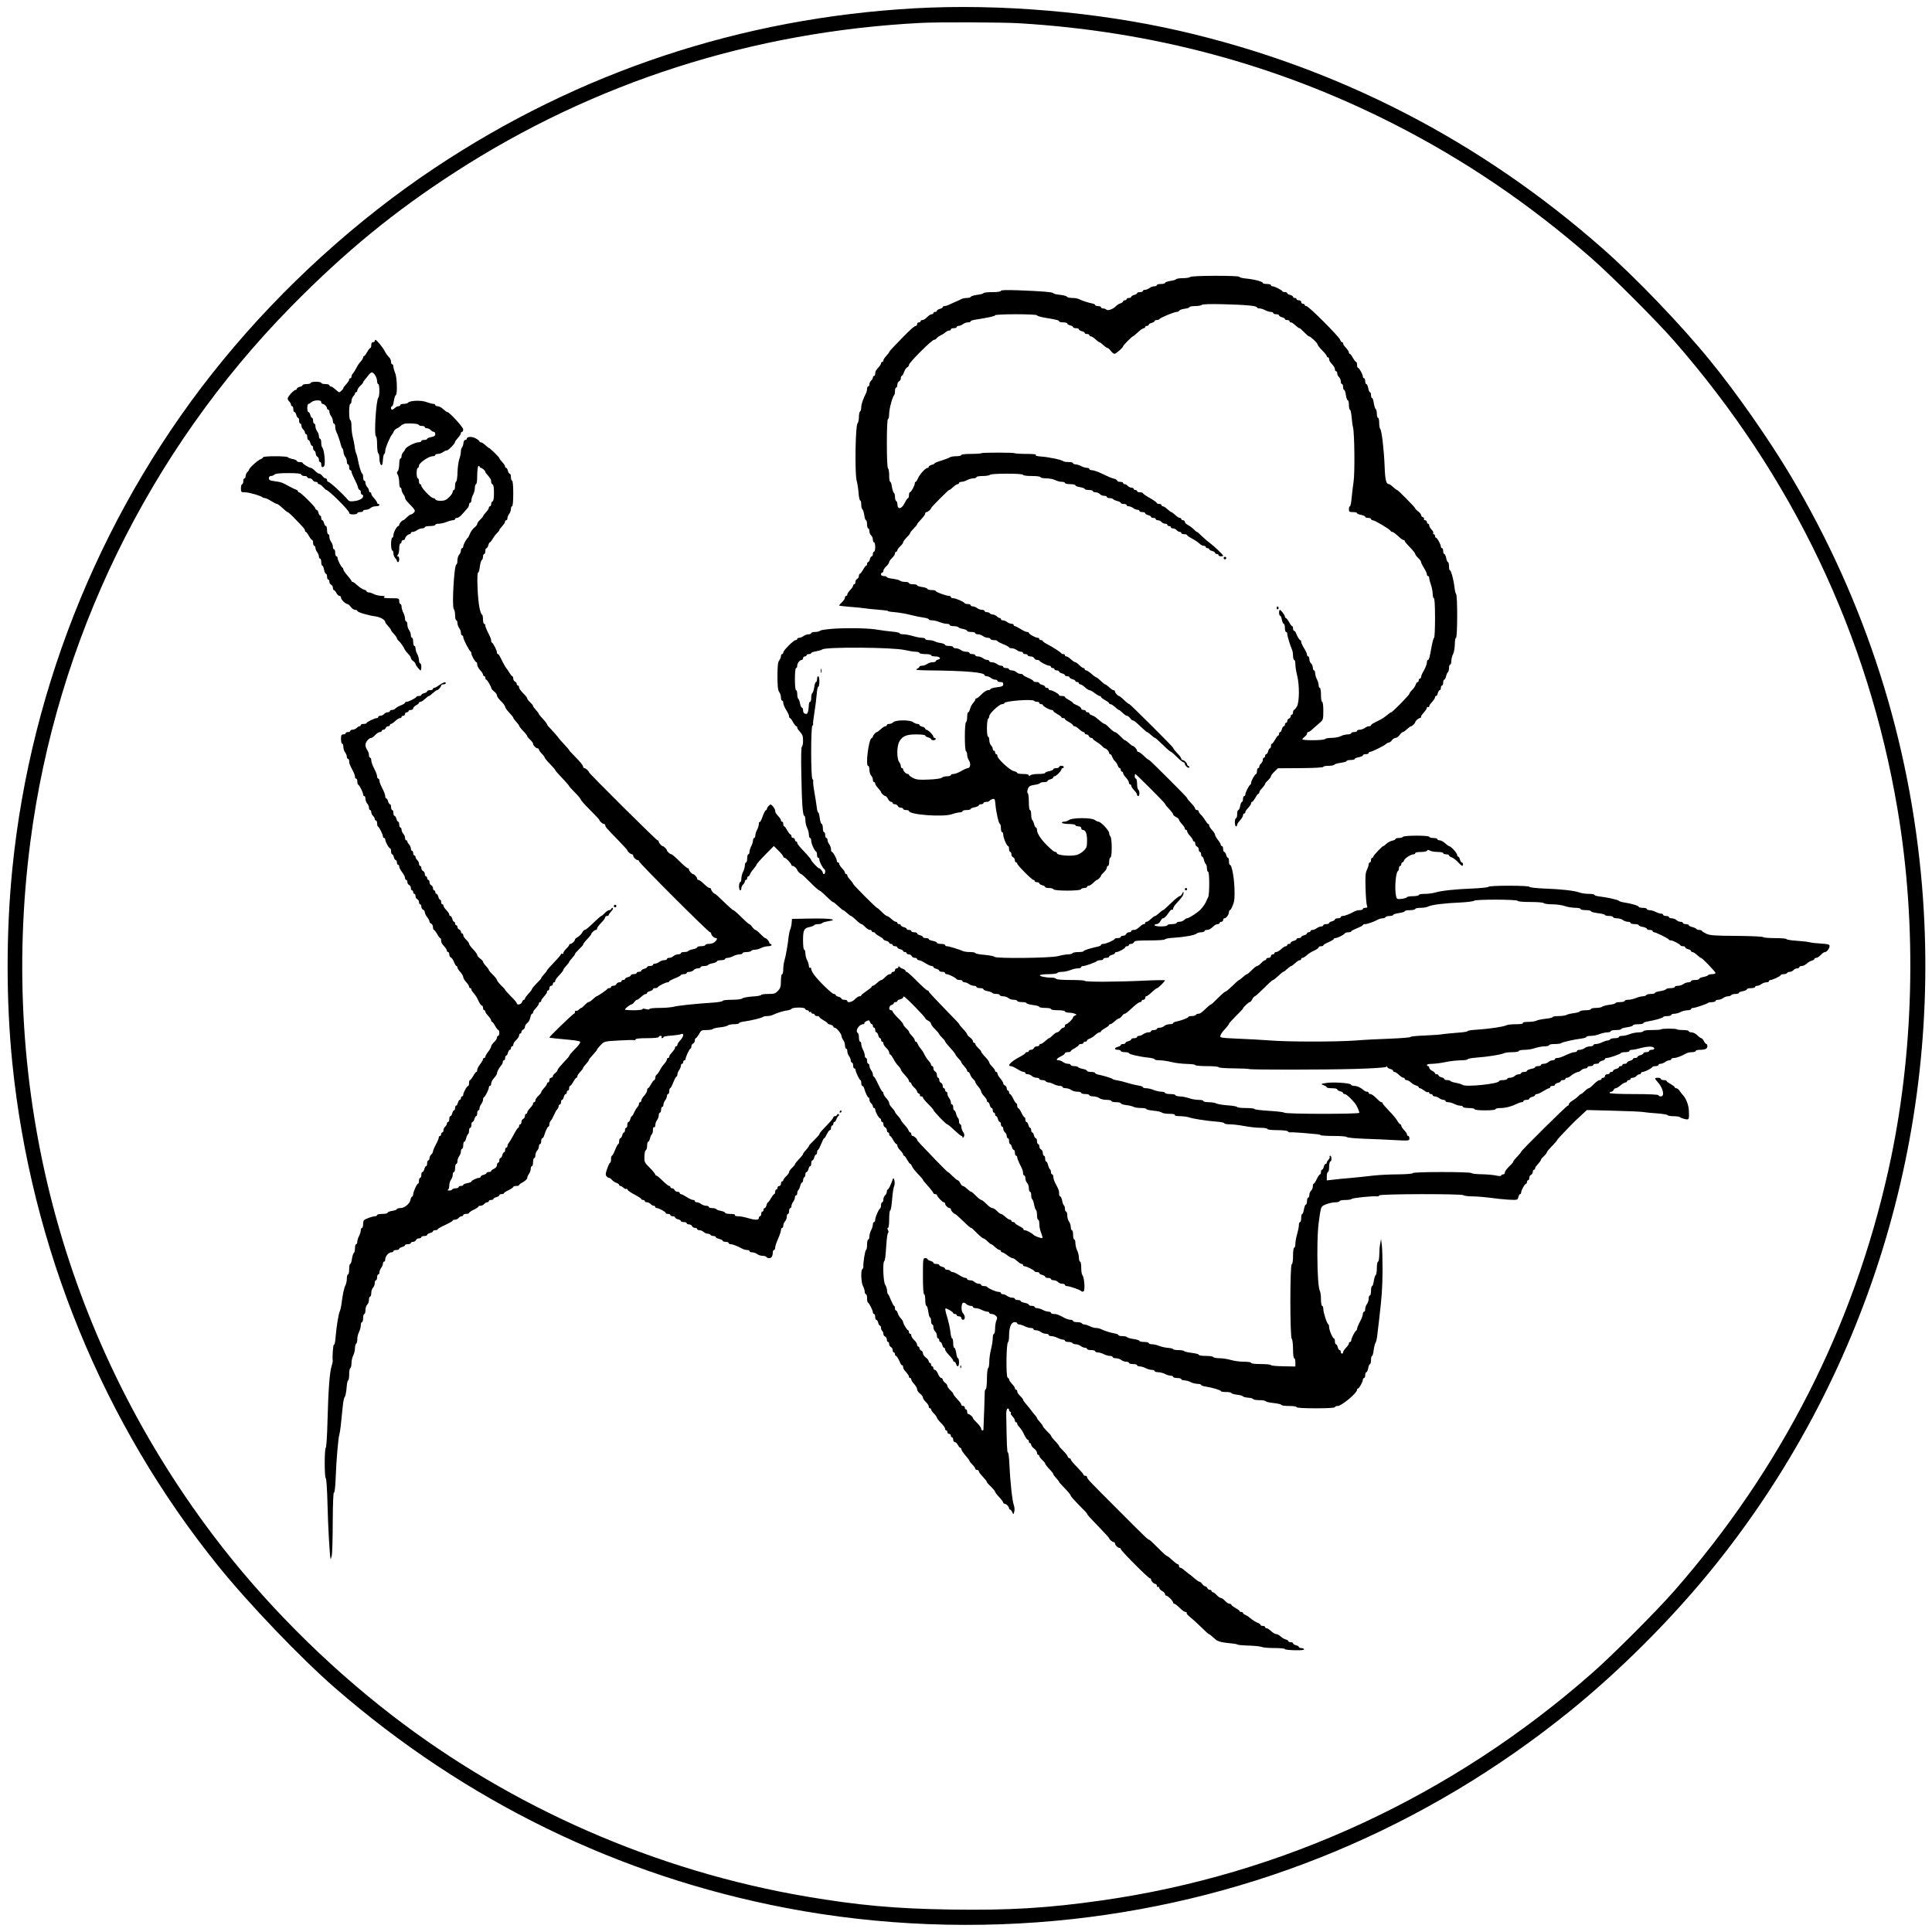 <?xml version="1.0" standalone="no"?>
<!DOCTYPE svg PUBLIC "-//W3C//DTD SVG 20010904//EN"
 "http://www.w3.org/TR/2001/REC-SVG-20010904/DTD/svg10.dtd">
<svg version="1.0" xmlns="http://www.w3.org/2000/svg"
 width="1660pt" height="1660pt" viewBox="0 0 1660 1660"
 preserveAspectRatio="xMidYMid meet">
<g transform="translate(0,1660) scale(0.1,-0.1)"
fill="#000000" stroke="none">
<path d="M7865 16529 c-1494 -83 -2891 -547 -4130 -1372 -668 -445 -1301
-1019 -1819 -1651 -1013 -1235 -1651 -2777 -1810 -4371 -54 -540 -54 -1138 0
-1670 161 -1583 780 -3096 1769 -4320 259 -322 711 -793 1000 -1045 1121 -975
2440 -1619 3882 -1894 799 -153 1643 -185 2458 -95 1569 173 3035 786 4268
1782 424 342 867 784 1212 1207 1342 1644 1995 3757 1820 5880 -104 1256 -484
2446 -1128 3530 -184 309 -464 711 -692 990 -247 304 -640 714 -922 962 -1054
929 -2277 1560 -3633 1872 -714 164 -1545 235 -2275 195z m895 -129 c1146 -69
2214 -356 3215 -865 611 -311 1165 -687 1695 -1150 174 -152 563 -541 715
-715 1016 -1162 1667 -2527 1919 -4025 170 -1007 142 -2111 -79 -3100 -300
-1346 -917 -2559 -1836 -3610 -151 -173 -529 -552 -709 -710 -1197 -1055
-2662 -1734 -4215 -1954 -463 -66 -799 -86 -1300 -78 -474 7 -797 37 -1238
112 -1288 219 -2531 763 -3562 1559 -573 442 -1109 982 -1534 1545 -1291 1709
-1848 3823 -1570 5959 224 1726 1016 3351 2239 4596 463 471 888 820 1415
1160 1192 769 2549 1204 3995 1279 146 8 704 6 850 -3z"/>
<path d="M10225 14220 c-3 -5 -30 -10 -60 -10 -30 0 -56 -4 -59 -9 -3 -5 -26
-12 -51 -15 -25 -4 -45 -11 -45 -17 0 -5 -16 -9 -35 -9 -19 0 -35 -4 -35 -10
0 -5 -10 -10 -22 -10 -13 0 -32 -7 -42 -15 -11 -8 -28 -15 -38 -15 -10 0 -18
-4 -18 -10 0 -5 -11 -10 -25 -10 -14 0 -25 -4 -25 -9 0 -5 -11 -12 -25 -15
-14 -4 -25 -11 -25 -16 0 -6 -9 -10 -20 -10 -11 0 -20 -4 -20 -10 0 -5 -7 -10
-15 -10 -8 0 -15 -4 -15 -9 0 -5 -10 -13 -22 -17 -13 -4 -30 -14 -38 -23 -24
-26 -71 -44 -84 -31 -5 5 -18 10 -28 10 -10 0 -18 5 -18 10 0 6 -11 10 -25 10
-14 0 -25 4 -25 9 0 5 -12 11 -27 14 -30 5 -87 24 -115 38 -10 5 -35 9 -57 9
-22 0 -41 5 -43 10 -2 6 -29 14 -61 17 -31 3 -57 9 -57 14 0 9 -108 18 -307
25 -97 3 -143 2 -143 -5 0 -7 -29 -11 -75 -11 -41 0 -75 -4 -75 -9 0 -4 -24
-11 -52 -14 -29 -4 -54 -11 -56 -17 -2 -5 -17 -10 -33 -10 -16 0 -37 -4 -47
-9 -9 -5 -35 -17 -57 -26 -22 -10 -48 -22 -57 -26 -10 -5 -25 -9 -33 -9 -8 0
-15 -4 -15 -9 0 -5 -11 -12 -25 -15 -14 -4 -25 -11 -25 -16 0 -6 -7 -10 -15
-10 -8 0 -15 -4 -15 -10 0 -5 -7 -10 -15 -10 -9 0 -26 -11 -39 -25 -13 -14
-31 -25 -40 -25 -9 0 -16 -4 -16 -10 0 -5 -7 -10 -15 -10 -8 0 -15 -7 -15 -15
0 -8 -5 -15 -10 -15 -12 0 -40 -24 -110 -95 -75 -76 -120 -124 -120 -130 0 -3
-11 -18 -25 -33 -14 -15 -25 -32 -25 -39 0 -7 -4 -13 -10 -13 -5 0 -10 -5 -10
-11 0 -6 -6 -17 -12 -24 -32 -36 -38 -46 -38 -65 0 -11 -4 -20 -10 -20 -5 0
-10 -6 -10 -14 0 -7 -7 -19 -15 -26 -8 -7 -15 -21 -15 -31 0 -11 -4 -19 -10
-19 -5 0 -10 -9 -10 -20 0 -11 -4 -28 -9 -38 -26 -52 -41 -96 -41 -122 0 -16
-4 -32 -10 -35 -5 -3 -10 -25 -10 -49 0 -23 -6 -48 -12 -54 -18 -18 -24 -423
-8 -489 7 -26 15 -76 17 -110 3 -35 9 -63 14 -63 5 0 9 -15 9 -34 0 -19 4 -37
9 -41 6 -3 13 -26 17 -50 3 -25 10 -45 15 -45 5 0 9 -16 9 -35 0 -19 5 -35 10
-35 6 0 10 -11 10 -24 0 -13 7 -29 15 -36 8 -7 15 -23 15 -36 0 -13 5 -24 10
-24 6 0 10 -18 10 -40 0 -22 -4 -40 -10 -40 -5 0 -10 -9 -10 -20 0 -11 -4 -20
-10 -20 -5 0 -12 -11 -16 -25 -3 -14 -10 -25 -15 -25 -5 0 -9 -7 -9 -15 0 -8
-3 -15 -8 -15 -4 0 -16 -16 -26 -35 -11 -19 -23 -35 -28 -35 -4 0 -8 -9 -8
-19 0 -10 -7 -21 -15 -25 -8 -3 -15 -15 -15 -26 0 -11 -4 -20 -10 -20 -5 0
-10 -5 -10 -11 0 -6 -6 -17 -12 -24 -30 -33 -38 -45 -38 -55 0 -5 -4 -10 -10
-10 -5 0 -10 -7 -10 -15 0 -9 -11 -26 -25 -39 -14 -13 -25 -25 -25 -28 0 -3
42 -8 93 -12 50 -4 106 -9 122 -12 17 -3 73 -9 125 -13 52 -4 88 -9 80 -11 -8
-2 19 -7 60 -10 41 -4 104 -15 140 -25 36 -9 84 -19 108 -22 23 -3 42 -9 42
-14 0 -5 13 -9 29 -9 16 0 45 -7 64 -15 20 -8 48 -15 62 -15 14 0 25 -4 25
-10 0 -5 15 -10 34 -10 19 0 37 -4 40 -9 3 -5 22 -12 41 -15 19 -4 35 -11 35
-16 0 -6 16 -10 35 -10 19 0 35 -4 35 -10 0 -5 10 -10 23 -10 13 0 32 -7 43
-15 10 -8 29 -15 42 -15 12 0 22 -4 22 -10 0 -5 14 -10 30 -10 17 0 30 -4 30
-8 0 -4 23 -16 50 -27 28 -11 50 -23 50 -27 0 -4 10 -8 23 -8 13 0 32 -7 43
-15 10 -8 27 -15 37 -15 9 0 17 -4 17 -10 0 -5 9 -10 20 -10 11 0 20 -4 20
-10 0 -5 11 -10 25 -10 14 0 28 -7 31 -15 4 -8 14 -15 24 -15 10 0 20 -3 22
-7 4 -11 67 -43 84 -43 8 0 14 -4 14 -10 0 -5 7 -10 15 -10 8 0 15 -4 15 -10
0 -5 9 -10 20 -10 11 0 20 -4 20 -10 0 -5 11 -12 25 -16 14 -3 25 -10 25 -15
0 -5 9 -9 20 -9 11 0 20 -4 20 -10 0 -5 11 -12 25 -16 14 -3 25 -10 25 -15 0
-5 7 -9 15 -9 8 0 15 -4 15 -10 0 -5 6 -10 13 -10 7 0 24 -11 39 -25 15 -14
33 -25 39 -25 7 0 27 -11 45 -25 18 -14 37 -25 43 -25 6 0 11 -4 11 -8 0 -5
16 -17 35 -28 19 -10 35 -22 35 -26 0 -5 5 -8 10 -8 10 0 22 -8 55 -37 7 -7
16 -13 20 -13 3 0 17 -11 31 -25 14 -14 30 -25 37 -25 7 0 19 -9 27 -20 8 -11
18 -20 23 -20 10 0 26 -13 78 -62 21 -21 42 -38 45 -38 3 0 12 -6 19 -12 30
-27 44 -38 50 -38 3 0 33 -27 67 -60 33 -33 65 -60 69 -60 4 0 28 -20 52 -45
25 -25 50 -45 56 -45 6 0 11 -5 11 -11 0 -16 30 -43 38 -34 4 4 1 10 -5 12 -7
3 -13 9 -13 15 0 13 -26 38 -39 38 -6 0 -11 5 -11 10 0 6 -10 22 -22 35 -34
36 -48 53 -48 60 0 7 -369 375 -376 375 -6 0 -25 15 -59 48 -13 12 -27 22 -30
22 -10 0 -35 28 -35 39 0 6 -5 11 -11 11 -6 0 -17 6 -24 13 -30 26 -44 37 -50
37 -3 0 -19 14 -37 30 -17 17 -34 30 -38 30 -4 0 -23 13 -41 30 -19 16 -40 30
-46 30 -7 0 -13 5 -13 10 0 6 -5 10 -10 10 -6 0 -22 11 -36 25 -14 14 -29 25
-35 25 -5 0 -22 11 -37 25 -15 14 -32 25 -39 25 -7 0 -13 5 -13 10 0 6 -6 10
-14 10 -8 0 -16 3 -18 8 -4 8 -68 50 -120 77 -21 11 -38 23 -38 27 0 5 -7 8
-15 8 -8 0 -15 5 -15 10 0 6 -6 10 -14 10 -18 0 -76 32 -76 43 0 4 -7 7 -15 7
-9 0 -33 11 -55 25 -22 14 -44 25 -50 25 -5 0 -10 5 -10 10 0 6 -8 10 -18 10
-10 0 -27 7 -38 15 -10 8 -27 15 -36 15 -10 0 -18 5 -18 10 0 6 -5 10 -11 10
-6 0 -17 7 -25 15 -9 8 -24 15 -34 15 -10 0 -22 5 -25 10 -3 6 -15 10 -26 10
-10 0 -19 5 -19 10 0 6 -10 10 -22 10 -13 0 -32 7 -42 15 -11 8 -28 15 -38 15
-10 0 -18 5 -18 10 0 6 -11 10 -24 10 -13 0 -26 3 -28 8 -5 11 -76 42 -98 42
-11 0 -20 5 -20 10 0 6 -7 10 -16 10 -24 0 -114 33 -114 42 0 5 -16 8 -35 8
-19 0 -35 4 -35 9 0 6 -20 13 -45 17 -25 3 -45 10 -45 15 0 5 -16 9 -35 9 -19
0 -35 5 -35 10 0 6 -15 10 -33 10 -18 0 -38 5 -43 10 -6 6 -34 13 -62 17 -29
3 -52 10 -52 14 0 5 -11 9 -25 9 -16 0 -25 6 -25 15 0 8 5 15 10 15 6 0 10 7
10 15 0 9 11 26 25 39 14 13 25 29 25 36 0 7 11 23 25 36 14 13 25 30 25 39 0
8 5 15 10 15 6 0 10 5 10 11 0 7 11 22 25 35 14 13 25 28 25 34 0 6 14 25 30
42 17 16 30 33 30 38 0 5 14 22 30 38 17 17 30 33 30 37 0 3 10 17 23 30 37
40 47 54 47 65 0 5 5 10 11 10 11 0 39 24 39 34 0 7 148 156 155 156 6 0 20
11 50 38 7 6 18 12 24 12 6 0 11 5 11 10 0 6 10 10 23 10 12 1 33 7 47 15 14
8 37 14 53 15 15 0 27 5 27 10 0 6 24 10 54 10 30 0 58 5 61 10 4 6 63 10 146
10 86 0 139 -4 139 -10 0 -6 32 -10 75 -10 43 0 75 -4 75 -10 0 -5 22 -10 49
-10 27 0 62 -7 77 -15 16 -8 41 -15 57 -15 15 0 27 -4 27 -10 0 -5 20 -10 45
-10 25 0 45 -4 45 -10 0 -5 18 -13 40 -16 22 -4 40 -10 40 -15 0 -5 16 -9 35
-9 19 0 35 -4 35 -10 0 -5 11 -10 24 -10 13 0 29 -7 36 -15 7 -8 23 -15 36
-15 13 0 24 -4 24 -10 0 -5 11 -10 24 -10 14 0 27 -4 31 -9 3 -5 19 -12 35
-16 17 -4 30 -11 30 -16 0 -5 11 -9 25 -9 14 0 25 -4 25 -10 0 -5 8 -10 18
-10 10 0 27 -7 38 -15 10 -8 27 -15 37 -15 9 0 17 -4 17 -10 0 -5 11 -10 25
-10 14 0 25 -4 25 -10 0 -5 11 -12 25 -16 14 -3 25 -10 25 -15 0 -5 9 -9 20
-9 11 0 20 -4 20 -10 0 -5 8 -10 19 -10 10 0 24 -7 31 -15 7 -8 21 -15 31 -15
11 0 19 -4 19 -10 0 -5 7 -10 15 -10 8 0 15 -4 15 -10 0 -5 8 -10 19 -10 10 0
24 -7 31 -15 7 -8 19 -15 26 -15 8 0 14 -4 14 -10 0 -5 11 -10 25 -10 14 0 25
-3 25 -8 0 -4 17 -16 38 -27 20 -11 42 -24 49 -30 7 -5 19 -16 27 -22 8 -7 22
-13 31 -13 8 0 15 -4 15 -10 0 -5 7 -10 15 -10 8 0 15 -4 15 -9 0 -5 11 -12
25 -15 14 -4 25 -11 25 -16 0 -6 7 -10 15 -10 8 0 15 -4 15 -10 0 -5 9 -10 20
-10 11 0 20 2 20 5 0 8 -73 78 -115 110 -22 16 -54 44 -72 62 -17 18 -35 33
-39 33 -3 0 -16 10 -28 23 -12 12 -33 28 -49 36 -15 8 -27 20 -27 28 0 7 -7
13 -15 13 -8 0 -15 5 -15 10 0 6 -6 10 -13 10 -7 0 -24 11 -39 25 -15 14 -30
25 -33 25 -4 0 -13 6 -20 13 -33 29 -45 37 -55 37 -5 0 -10 5 -10 10 0 6 -9
10 -20 10 -11 0 -20 4 -20 8 0 4 -27 24 -60 43 -33 18 -60 37 -60 42 0 4 -11
7 -25 7 -14 0 -25 5 -25 10 0 6 -7 10 -15 10 -8 0 -15 5 -15 10 0 6 -8 10 -19
10 -10 0 -24 7 -31 15 -7 8 -19 15 -26 15 -8 0 -14 5 -14 10 0 6 -11 10 -25
10 -14 0 -25 4 -25 9 0 5 -10 12 -22 16 -31 8 -53 18 -118 49 -30 14 -65 26
-78 26 -12 0 -22 5 -22 10 0 6 -10 10 -22 10 -13 1 -34 7 -48 15 -14 8 -35 14
-47 15 -13 0 -23 5 -23 10 0 6 -17 10 -38 10 -21 0 -42 3 -46 7 -12 12 -116
34 -185 40 -43 3 -60 8 -50 14 9 5 -22 9 -82 9 -53 0 -98 3 -101 6 -3 3 -68 5
-143 5 -75 0 -140 -2 -143 -5 -3 -3 -43 -6 -89 -6 -49 0 -83 -4 -83 -10 0 -5
-19 -10 -43 -10 -24 0 -47 -4 -53 -8 -5 -5 -37 -17 -71 -28 -35 -10 -63 -22
-63 -25 0 -4 -11 -10 -25 -13 -14 -4 -25 -11 -25 -16 0 -6 -5 -10 -10 -10 -17
0 -66 -53 -81 -87 -8 -18 -17 -33 -21 -33 -5 0 -8 -6 -8 -14 0 -18 -32 -76
-42 -76 -5 0 -8 -11 -8 -25 0 -14 -4 -25 -8 -25 -5 0 -17 -18 -28 -40 -28 -57
-63 -62 -64 -8 0 9 -4 20 -10 23 -5 3 -10 19 -10 35 0 16 -4 31 -9 35 -6 3
-13 26 -17 50 -3 25 -10 45 -15 45 -5 0 -9 24 -9 54 0 30 -4 58 -10 61 -6 4
-10 87 -10 216 0 133 4 209 10 209 6 0 10 21 10 48 1 43 28 143 44 159 3 3 6
19 6 35 0 15 5 28 10 28 6 0 10 11 10 24 0 13 7 26 15 30 8 3 15 15 15 26 0
11 4 20 8 20 4 0 14 15 20 34 7 19 19 37 27 40 8 3 15 12 15 21 0 19 196 215
215 215 8 0 18 6 22 13 4 6 22 19 38 27 17 8 36 21 43 28 7 6 20 12 28 12 8 0
14 5 14 10 0 6 11 10 25 10 14 0 25 5 25 10 0 6 8 10 18 10 9 0 26 7 36 15 11
8 30 15 43 15 13 0 23 4 23 9 0 5 17 11 38 14 110 17 172 30 172 38 0 5 81 9
180 9 99 0 180 -4 180 -9 0 -5 28 -14 63 -20 108 -18 127 -23 127 -32 0 -5 16
-9 35 -9 19 0 35 -4 35 -10 0 -5 11 -12 25 -16 14 -3 25 -10 25 -15 0 -5 11
-9 25 -9 14 0 25 -4 25 -10 0 -5 11 -12 25 -16 14 -3 25 -10 25 -15 0 -5 9 -9
20 -9 11 0 20 -4 20 -10 0 -5 6 -10 13 -10 7 0 24 -11 39 -25 15 -14 30 -25
33 -25 4 0 13 -6 20 -12 32 -29 45 -38 52 -38 5 0 17 -11 27 -25 10 -14 25
-25 32 -25 13 0 74 54 74 65 0 8 77 85 84 85 3 0 23 16 43 35 20 19 43 35 50
35 7 0 13 5 13 10 0 6 7 10 15 10 8 0 15 4 15 10 0 5 11 12 25 16 14 3 25 10
25 15 0 5 9 9 19 9 11 0 21 4 23 8 4 11 126 62 148 62 10 0 20 5 22 11 2 5 22
13 46 16 23 3 42 10 42 14 0 5 22 9 48 9 26 0 53 5 58 10 7 7 71 9 185 6 198
-5 289 -14 289 -27 0 -5 10 -9 23 -9 12 -1 33 -7 47 -15 14 -8 35 -14 48 -15
12 0 22 -4 22 -10 0 -5 11 -10 25 -10 14 0 25 -4 25 -10 0 -5 11 -12 25 -16
14 -3 25 -10 25 -15 0 -5 9 -9 20 -9 11 0 20 -4 20 -10 0 -5 5 -10 11 -10 6 0
17 -6 24 -12 31 -28 44 -38 51 -38 4 0 21 -16 40 -35 18 -19 36 -35 41 -35 13
0 73 -57 73 -68 0 -6 18 -30 40 -52 22 -22 40 -45 40 -50 0 -6 5 -10 10 -10 6
0 10 -7 10 -16 0 -8 6 -22 13 -29 31 -35 37 -45 37 -60 0 -8 5 -15 10 -15 6 0
10 -8 10 -19 0 -10 7 -24 15 -31 8 -7 15 -23 15 -36 0 -13 5 -24 10 -24 6 0
10 -11 10 -25 0 -14 4 -25 9 -25 5 0 12 -20 15 -45 4 -25 11 -45 17 -45 5 0 9
-18 9 -40 0 -22 4 -40 9 -40 5 0 11 -28 14 -62 3 -35 8 -74 12 -88 13 -47 17
-392 5 -470 -6 -41 -14 -105 -17 -142 -3 -38 -10 -68 -14 -68 -5 0 -9 -11 -9
-25 0 -22 4 -25 35 -25 19 0 35 -4 35 -9 0 -5 16 -12 35 -15 19 -4 35 -11 35
-16 0 -6 11 -10 25 -10 14 0 25 -4 25 -10 0 -5 7 -10 15 -10 17 0 148 -78 153
-91 2 -5 8 -9 13 -9 10 0 24 -11 64 -47 13 -13 29 -23 35 -23 5 0 10 -4 10 -9
0 -5 20 -29 45 -54 25 -26 45 -51 45 -57 0 -6 11 -21 25 -34 14 -13 25 -28 25
-35 0 -6 11 -29 25 -51 14 -22 25 -46 25 -55 0 -8 5 -15 10 -15 6 0 10 -8 10
-17 0 -10 7 -36 15 -58 8 -22 14 -57 15 -77 0 -21 5 -38 10 -38 6 0 10 -63 10
-170 0 -93 -4 -170 -8 -170 -4 0 -13 -30 -20 -67 -19 -106 -24 -123 -33 -123
-5 0 -9 -10 -9 -22 0 -13 -11 -43 -25 -67 -14 -23 -25 -49 -25 -57 0 -8 -4
-14 -10 -14 -5 0 -10 -7 -10 -15 0 -8 -4 -15 -9 -15 -5 0 -13 -10 -17 -22 -3
-12 -17 -32 -30 -45 -13 -13 -24 -28 -24 -33 0 -11 -146 -160 -157 -160 -5 0
-19 -10 -33 -23 -14 -12 -42 -32 -63 -42 -22 -11 -47 -24 -58 -30 -10 -5 -19
-13 -19 -17 0 -5 -8 -8 -17 -8 -10 0 -27 -7 -37 -15 -11 -8 -30 -15 -43 -15
-13 0 -23 -4 -23 -10 0 -5 -11 -10 -25 -10 -14 0 -25 -4 -25 -10 0 -5 -15 -10
-32 -10 -18 -1 -44 -7 -58 -15 -14 -8 -48 -14 -77 -15 -28 0 -55 -4 -58 -10
-7 -12 -195 -14 -195 -2 0 4 9 14 20 22 11 8 20 20 20 27 0 7 5 13 10 13 6 0
22 10 35 23 13 12 40 36 59 52 35 29 36 31 36 108 0 45 -4 77 -10 77 -6 0 -10
27 -10 60 0 33 -4 60 -10 60 -5 0 -10 10 -10 23 0 12 -7 35 -15 51 -8 15 -15
39 -15 52 0 13 -4 24 -10 24 -5 0 -10 11 -10 24 0 13 -7 29 -15 36 -8 7 -15
23 -15 36 0 13 -4 24 -10 24 -5 0 -10 7 -10 15 0 9 -11 33 -25 55 -14 22 -25
46 -25 55 0 8 -3 15 -8 15 -7 0 -25 30 -38 63 -3 9 -10 17 -15 17 -5 0 -9 9
-9 20 0 11 -3 20 -8 20 -4 0 -16 16 -26 35 -11 19 -23 35 -28 35 -4 0 -8 6 -8
13 -1 13 -34 57 -44 57 -3 0 -6 -11 -6 -25 0 -14 4 -25 9 -25 5 0 12 -16 15
-35 4 -19 11 -35 16 -35 6 0 10 -16 10 -35 0 -19 5 -35 10 -35 6 0 10 -7 10
-16 0 -18 28 -108 41 -136 5 -10 9 -34 9 -53 0 -19 5 -35 10 -35 6 0 10 -17
10 -38 0 -21 7 -64 15 -95 21 -82 20 -230 -2 -268 -10 -16 -21 -29 -25 -29 -4
0 -8 -9 -8 -20 0 -11 -4 -20 -10 -20 -5 0 -10 -6 -10 -14 0 -8 -7 -16 -15 -20
-8 -3 -15 -12 -15 -21 0 -8 -4 -15 -10 -15 -5 0 -10 -7 -10 -15 0 -8 -4 -15
-10 -15 -5 0 -12 -11 -16 -25 -3 -14 -10 -25 -15 -25 -5 0 -9 -7 -9 -15 0 -8
-3 -15 -8 -15 -4 0 -16 -16 -26 -35 -11 -19 -23 -35 -28 -35 -4 0 -8 -9 -8
-20 0 -11 -4 -20 -9 -20 -5 0 -12 -11 -15 -25 -4 -14 -11 -25 -16 -25 -6 0
-10 -7 -10 -15 0 -8 -4 -15 -10 -15 -5 0 -10 -8 -10 -19 0 -10 -7 -24 -15 -31
-8 -7 -15 -19 -15 -26 0 -8 -4 -14 -10 -14 -5 0 -10 -11 -10 -25 0 -14 -3 -25
-7 -25 -10 0 -43 -58 -43 -75 0 -7 -3 -15 -7 -17 -11 -4 -43 -67 -43 -84 0 -8
-4 -14 -10 -14 -5 0 -10 -11 -10 -25 0 -14 -4 -25 -9 -25 -5 0 -12 -16 -15
-35 -4 -19 -11 -35 -16 -35 -6 0 -10 -16 -10 -35 0 -19 -4 -35 -10 -35 -5 0
-10 -16 -10 -35 0 -19 5 -35 10 -35 6 0 10 6 10 13 0 7 11 24 25 39 14 15 25
34 25 43 0 8 5 15 10 15 6 0 10 5 10 11 0 6 6 17 13 24 29 33 37 45 37 55 0 5
4 10 8 10 5 0 17 16 28 35 10 19 22 35 26 35 5 0 8 5 8 11 0 6 6 17 13 24 27
31 37 44 37 51 0 4 11 17 25 30 14 13 25 28 25 34 0 6 13 24 30 40 l30 29 195
1 c112 1 195 5 195 11 0 5 20 9 44 9 25 0 48 4 51 10 3 5 28 12 55 16 28 4 50
10 50 15 0 5 16 9 35 9 19 0 35 4 35 9 0 5 16 12 35 15 19 4 35 11 35 16 0 6
11 10 25 10 14 0 25 5 25 10 0 6 6 10 12 10 16 0 119 51 136 67 7 7 19 13 26
13 6 0 18 9 26 20 8 11 22 20 31 20 9 0 25 11 35 25 10 14 23 25 27 25 5 0 15
6 22 13 31 27 44 37 50 37 8 0 35 27 35 35 0 10 28 35 39 35 6 0 11 5 11 11 0
6 6 17 13 24 29 34 37 45 37 55 0 6 5 8 10 5 6 -3 10 -1 10 5 0 6 6 18 13 25
29 33 37 45 37 55 0 5 4 10 9 10 5 0 12 11 15 25 4 14 11 25 16 25 6 0 10 9
10 20 0 11 5 20 10 20 6 0 10 11 10 25 0 14 4 25 9 25 5 0 12 13 16 30 4 16
11 32 16 35 5 4 9 19 9 36 0 16 5 29 10 29 6 0 10 15 10 33 1 17 7 43 15 57 8
14 14 51 15 83 0 31 5 57 10 57 13 0 14 362 1 376 -5 5 -11 32 -14 59 -7 62
-29 145 -39 145 -5 0 -8 16 -8 35 0 19 -4 35 -9 35 -5 0 -12 16 -15 35 -4 19
-11 35 -16 35 -6 0 -10 11 -10 25 0 14 -4 25 -10 25 -5 0 -10 6 -10 14 0 18
-32 76 -42 76 -5 0 -8 7 -8 15 0 8 -5 15 -11 15 -5 0 -8 4 -4 10 3 5 -3 18
-15 30 -11 11 -20 27 -20 35 0 8 -4 15 -10 15 -5 0 -10 7 -10 15 0 8 -7 15
-16 15 -8 0 -12 5 -9 10 3 6 -1 13 -9 16 -9 3 -16 12 -16 19 0 7 -11 21 -25
31 -14 10 -25 22 -25 26 0 8 -148 158 -156 158 -5 0 -19 11 -49 38 -7 6 -16
12 -20 12 -25 0 -34 35 -38 151 -6 147 -25 310 -38 324 -5 5 -9 28 -9 52 0 24
-4 43 -10 43 -5 0 -10 15 -10 34 0 19 -4 37 -9 41 -6 3 -13 26 -17 50 -3 25
-10 45 -15 45 -5 0 -9 11 -9 25 0 14 -4 25 -9 25 -5 0 -12 16 -15 35 -4 19
-11 35 -16 35 -6 0 -10 11 -10 25 0 14 -4 25 -10 25 -5 0 -10 6 -10 14 0 18
-32 76 -42 76 -5 0 -8 11 -8 25 0 14 -4 25 -8 25 -5 0 -17 16 -28 35 -10 19
-22 35 -26 35 -5 0 -8 5 -8 10 0 10 -8 22 -37 55 -7 7 -13 18 -13 24 0 6 -4
11 -9 11 -5 0 -13 9 -16 20 -9 28 -271 290 -290 290 -8 0 -15 5 -15 10 0 6 -7
10 -15 10 -8 0 -15 7 -15 15 0 8 -9 15 -20 15 -11 0 -20 5 -20 10 0 6 -7 10
-15 10 -8 0 -15 4 -15 10 0 5 -11 12 -25 16 -14 3 -25 10 -25 15 0 5 -9 9 -19
9 -11 0 -21 3 -23 8 -4 10 -67 42 -84 42 -8 0 -14 5 -14 10 0 6 -16 10 -35 10
-19 0 -35 4 -35 9 0 12 -78 32 -147 38 -29 3 -53 9 -53 14 0 13 -417 12 -425
-1z"/>
<path d="M3220 13670 c0 -5 -7 -10 -15 -10 -9 0 -15 -9 -15 -25 0 -14 -4 -25
-8 -25 -5 0 -17 -16 -28 -35 -10 -19 -22 -35 -26 -35 -5 0 -8 -5 -8 -10 0 -6
-6 -18 -12 -26 -7 -8 -17 -20 -23 -27 -5 -7 -17 -25 -25 -42 -8 -16 -21 -36
-27 -43 -7 -7 -13 -20 -13 -28 0 -8 -4 -14 -10 -14 -5 0 -10 -5 -10 -10 0 -10
-8 -22 -37 -55 -7 -7 -13 -16 -13 -20 0 -8 -27 -35 -35 -35 -4 0 -13 6 -20 13
-33 29 -45 37 -55 37 -5 0 -10 5 -10 10 0 6 -16 10 -35 10 -19 0 -35 5 -35 10
0 6 -20 10 -45 10 -25 0 -45 -4 -45 -10 0 -5 -16 -10 -35 -10 -19 0 -35 -4
-35 -9 0 -5 -11 -12 -25 -15 -14 -4 -25 -11 -25 -16 0 -6 -5 -10 -10 -10 -15
0 -64 -53 -68 -72 -1 -8 5 -21 13 -28 8 -7 15 -19 15 -26 0 -8 5 -14 10 -14 6
0 10 -11 10 -25 0 -14 4 -25 10 -25 5 0 12 -11 16 -25 3 -14 10 -25 15 -25 5
0 9 -11 9 -25 0 -14 5 -25 10 -25 6 0 10 -8 10 -19 0 -10 7 -24 15 -31 8 -7
15 -19 15 -26 0 -8 5 -14 10 -14 6 0 10 -11 10 -25 0 -14 4 -25 10 -25 5 0 12
-11 16 -25 3 -14 10 -25 15 -25 5 0 9 -9 9 -19 0 -11 5 -21 10 -23 6 -2 12
-13 13 -25 0 -13 7 -25 14 -27 7 -3 13 -15 13 -26 0 -11 5 -20 10 -20 6 0 10
-8 10 -18 0 -27 11 -34 25 -16 13 18 1 142 -16 159 -5 5 -9 24 -9 42 0 18 -4
33 -10 33 -5 0 -10 10 -10 23 0 12 -7 31 -15 41 -8 11 -15 30 -15 43 0 13 -4
23 -10 23 -5 0 -10 11 -10 25 0 14 -4 25 -9 25 -5 0 -12 11 -15 25 -4 14 -11
25 -16 25 -6 0 -10 16 -10 35 0 19 5 35 11 35 6 0 17 7 25 15 9 8 31 15 50 15
24 0 34 -5 34 -15 0 -8 5 -15 11 -15 14 0 39 -25 39 -39 0 -6 5 -11 10 -11 6
0 10 -8 10 -18 0 -10 7 -27 15 -38 8 -10 15 -29 15 -41 0 -13 5 -23 10 -23 6
0 10 -11 10 -25 0 -14 4 -33 9 -43 12 -24 32 -82 39 -112 3 -14 8 -27 12 -30
5 -3 10 -18 11 -35 2 -16 10 -36 17 -43 6 -7 12 -24 12 -38 0 -13 5 -24 10
-24 6 0 10 -11 10 -25 0 -14 5 -25 10 -25 6 0 10 -6 10 -14 0 -7 11 -33 23
-57 13 -24 27 -56 31 -71 3 -16 11 -28 16 -28 6 0 10 -9 10 -20 0 -11 5 -20
10 -20 6 0 10 -5 10 -11 0 -21 -27 -37 -72 -44 -36 -5 -48 -3 -59 10 -45 54
-155 155 -169 155 -5 0 -10 7 -10 15 0 8 -6 15 -13 15 -7 0 -19 9 -27 20 -8
11 -20 20 -27 20 -7 0 -23 11 -37 25 -14 14 -29 25 -35 25 -14 0 -71 34 -71
43 0 4 -11 7 -25 7 -14 0 -25 4 -25 10 0 5 -16 12 -35 16 -19 3 -38 10 -41 15
-7 12 -214 12 -214 0 0 -5 -10 -13 -22 -17 -21 -6 -98 -76 -98 -89 0 -4 -7
-13 -15 -21 -8 -9 -15 -24 -15 -35 0 -10 -4 -19 -10 -19 -5 0 -10 -11 -10 -25
0 -14 -4 -25 -10 -25 -5 0 -10 -16 -10 -35 0 -34 1 -35 38 -35 35 -1 135 -30
149 -44 3 -3 12 -6 20 -6 7 0 31 -11 53 -25 22 -14 44 -25 50 -25 6 0 27 -16
47 -35 20 -19 40 -35 44 -35 5 0 35 -27 66 -60 73 -75 83 -87 83 -100 0 -5 3
-10 8 -10 4 0 16 -16 26 -35 11 -19 23 -35 28 -35 4 0 8 -11 8 -25 0 -14 5
-25 10 -25 6 0 10 -8 10 -17 0 -10 7 -27 15 -37 8 -11 15 -28 15 -38 0 -10 5
-18 10 -18 6 0 10 -13 10 -30 0 -16 4 -30 9 -30 5 0 12 -16 15 -35 4 -19 11
-35 16 -35 6 0 10 -11 10 -25 0 -14 5 -25 10 -25 6 0 10 -9 10 -19 0 -10 7
-21 15 -25 8 -3 15 -15 15 -26 0 -11 4 -20 8 -20 5 0 15 -11 22 -25 7 -14 19
-25 27 -25 7 0 13 -7 13 -16 0 -16 38 -53 55 -54 6 0 19 -11 29 -25 10 -14 27
-25 37 -25 11 0 19 -4 19 -9 0 -11 90 -38 155 -47 43 -6 85 -30 85 -49 0 -6
11 -20 38 -50 6 -7 12 -16 12 -20 0 -3 11 -18 25 -33 14 -15 25 -31 25 -36 0
-5 8 -16 18 -25 17 -17 37 -44 49 -71 4 -8 17 -25 30 -38 13 -13 23 -28 23
-35 0 -7 9 -19 20 -27 11 -8 20 -19 20 -25 1 -11 35 -55 44 -55 3 0 6 14 6 30
0 17 -4 30 -10 30 -5 0 -10 12 -10 28 -1 15 -7 38 -15 52 -8 14 -14 35 -15 48
0 12 -4 22 -10 22 -5 0 -10 16 -10 35 0 19 -4 35 -10 35 -5 0 -10 10 -10 23 0
13 -7 32 -15 43 -8 10 -15 31 -15 47 0 15 -4 27 -10 27 -5 0 -10 11 -10 24 0
13 -7 37 -15 52 -8 16 -15 39 -15 52 0 12 -4 22 -10 22 -5 0 -10 11 -10 25 0
24 -2 25 -72 25 -51 0 -68 3 -58 10 11 7 6 10 -21 10 -20 0 -50 7 -65 15 -16
8 -37 15 -46 15 -10 0 -18 4 -18 9 0 5 -10 11 -23 15 -13 3 -38 19 -55 36 -18
16 -36 30 -42 30 -5 0 -10 3 -10 8 0 4 -16 25 -35 47 -19 22 -35 45 -35 52 0
6 -3 13 -7 15 -11 4 -43 67 -43 84 0 8 -4 14 -10 14 -5 0 -10 14 -10 30 0 17
-4 30 -10 30 -5 0 -10 10 -10 23 0 12 -7 31 -15 41 -8 11 -15 30 -15 43 0 13
-4 23 -10 23 -5 0 -10 16 -10 35 0 19 -4 35 -10 35 -5 0 -12 11 -16 25 -3 14
-10 25 -15 25 -5 0 -9 9 -9 20 0 11 -4 20 -9 20 -5 0 -12 11 -15 25 -4 14 -11
25 -16 25 -6 0 -10 5 -10 11 0 13 -127 139 -140 139 -6 0 -10 4 -10 9 0 5 -8
11 -17 14 -10 3 -36 16 -58 28 -63 35 -68 36 -123 44 -42 5 -52 11 -52 26 0
12 7 19 18 19 10 0 24 6 31 13 8 8 47 12 118 12 76 0 108 -4 111 -12 2 -7 15
-13 28 -13 13 0 24 -4 24 -10 0 -5 9 -10 20 -10 11 0 23 -7 26 -15 4 -8 15
-15 25 -15 10 0 19 -4 19 -10 0 -5 5 -10 11 -10 7 0 22 -11 35 -25 13 -14 25
-25 28 -25 19 0 196 -176 196 -195 0 -10 11 -15 35 -15 19 0 35 5 35 10 0 6
11 10 25 10 14 0 25 5 25 10 0 6 11 10 24 10 14 0 31 7 40 15 8 8 28 15 45 15
17 0 31 5 31 10 0 6 -4 10 -10 10 -5 0 -10 5 -10 10 0 6 -11 23 -25 38 -14 15
-25 32 -25 39 0 7 -4 13 -10 13 -5 0 -10 7 -10 16 0 8 -7 22 -15 30 -8 9 -15
24 -15 35 0 10 -4 19 -10 19 -5 0 -10 14 -10 30 0 17 -3 30 -8 30 -7 0 -28 67
-38 125 -3 17 -9 39 -14 50 -5 11 -11 38 -13 60 -3 22 -10 58 -16 80 -6 22
-11 64 -11 93 0 28 -4 52 -10 52 -6 0 -10 30 -10 70 0 40 4 70 10 70 6 0 10
11 10 24 0 14 7 31 15 40 8 8 15 19 15 25 0 6 5 11 10 11 6 0 10 7 10 15 0 9
11 26 25 39 14 13 25 26 25 30 0 4 6 13 13 21 6 7 21 25 31 39 10 14 24 26 31
26 18 0 45 -45 45 -75 0 -14 5 -25 10 -25 12 0 13 -103 1 -116 -20 -21 -39
-334 -20 -334 5 0 9 -31 9 -69 0 -39 5 -73 10 -76 6 -3 10 -23 10 -43 0 -39
14 -71 23 -55 3 5 7 28 8 51 2 23 7 42 11 42 4 0 8 12 8 27 0 24 45 129 61
143 3 3 8 13 12 23 4 9 15 20 24 24 10 4 27 15 37 25 11 10 31 19 45 19 53 3
106 -3 109 -12 2 -5 15 -9 28 -9 13 0 24 -4 24 -10 0 -5 8 -10 19 -10 10 0 24
-7 31 -15 7 -8 19 -15 26 -15 8 0 14 -9 14 -20 0 -14 -9 -21 -35 -26 -19 -3
-35 -10 -35 -15 0 -5 -11 -9 -25 -9 -14 0 -25 -4 -25 -10 0 -5 -10 -10 -22
-10 -31 0 -108 -39 -116 -59 -3 -9 -12 -22 -19 -29 -7 -7 -13 -22 -13 -33 0
-10 -4 -19 -10 -19 -5 0 -10 -22 -10 -48 0 -26 -6 -54 -12 -60 -10 -10 -10
-17 0 -32 6 -11 12 -40 12 -65 0 -25 5 -45 10 -45 6 0 10 -8 10 -18 0 -10 7
-27 15 -38 8 -10 15 -25 15 -32 0 -8 12 -26 28 -42 59 -60 64 -69 48 -85 -8
-8 -19 -15 -25 -15 -5 0 -21 -11 -35 -25 -14 -14 -28 -25 -31 -25 -10 0 -35
-28 -35 -39 0 -6 -4 -11 -8 -11 -12 0 -42 -56 -42 -79 0 -12 -4 -21 -10 -21
-5 0 -10 -25 -10 -55 0 -30 5 -55 10 -55 6 0 10 -11 10 -24 0 -14 7 -31 15
-40 8 -8 15 -19 15 -25 0 -6 5 -11 10 -11 6 0 10 11 10 25 0 14 -5 25 -12 25
-9 0 -9 3 0 12 7 7 12 31 12 55 0 24 5 43 10 43 6 0 10 7 10 15 0 8 7 15 15
15 8 0 15 5 15 11 0 14 25 39 39 39 6 0 11 5 11 10 0 6 8 10 18 10 9 0 26 7
36 15 11 8 30 15 43 15 13 0 23 5 23 10 0 6 20 10 45 10 25 0 45 5 45 10 0 6
14 10 30 10 17 0 47 7 67 15 19 8 44 15 54 15 11 0 19 5 19 10 0 6 8 10 18 10
9 0 31 16 47 36 17 19 36 41 43 49 6 7 12 21 12 29 0 9 5 16 10 16 6 0 10 10
10 23 1 12 7 33 15 47 8 14 14 40 15 58 0 17 5 32 10 32 6 0 10 31 10 74 0 41
5 78 10 81 6 3 10 1 10 -4 0 -6 5 -11 11 -11 11 0 39 -25 39 -35 0 -4 6 -13
13 -20 31 -36 37 -45 37 -64 0 -11 5 -21 12 -23 8 -3 12 -29 12 -73 0 -44 -4
-70 -12 -73 -7 -2 -12 -12 -12 -23 0 -10 -4 -19 -10 -19 -5 0 -10 -6 -10 -13
0 -7 -11 -24 -25 -39 -14 -15 -25 -30 -25 -34 0 -4 -11 -17 -25 -30 -14 -13
-25 -29 -25 -36 0 -7 -11 -21 -24 -31 -13 -10 -30 -33 -37 -50 -7 -18 -15 -34
-19 -37 -14 -12 -40 -61 -40 -75 0 -8 -4 -15 -10 -15 -5 0 -10 -9 -10 -21 0
-11 -7 -27 -15 -35 -8 -9 -15 -31 -15 -50 0 -19 -4 -34 -9 -34 -19 0 -40 -365
-22 -383 6 -6 11 -30 11 -54 0 -24 5 -43 10 -43 6 0 10 -10 10 -23 0 -13 7
-32 15 -43 8 -10 15 -29 15 -41 0 -13 5 -23 10 -23 6 0 10 -7 10 -15 0 -17 51
-118 63 -123 4 -2 7 -10 7 -17 0 -17 33 -75 43 -75 4 0 7 -9 7 -20 0 -12 11
-33 25 -48 14 -15 25 -32 25 -39 0 -7 5 -13 10 -13 6 0 10 -7 10 -15 0 -8 3
-15 8 -15 8 0 41 -57 44 -75 1 -5 12 -18 25 -28 13 -10 23 -25 23 -34 0 -9 16
-30 35 -49 19 -18 35 -39 35 -47 0 -8 16 -30 35 -50 19 -20 35 -40 35 -44 0
-5 11 -20 25 -35 14 -15 25 -30 25 -33 0 -7 14 -24 48 -60 12 -13 22 -27 22
-31 0 -4 11 -17 25 -30 14 -13 25 -28 25 -34 0 -14 25 -40 39 -40 6 0 11 -5
11 -10 0 -6 11 -22 25 -36 14 -14 25 -29 25 -34 0 -4 20 -29 45 -54 25 -26 45
-49 45 -52 0 -5 23 -31 83 -94 20 -22 37 -42 37 -45 0 -3 23 -27 50 -55 28
-28 50 -55 50 -60 0 -6 36 -46 80 -90 44 -44 80 -82 80 -86 0 -10 28 -34 39
-34 6 0 11 -5 11 -10 0 -14 9 -25 108 -126 45 -46 82 -87 82 -90 0 -10 28 -34
39 -34 6 0 11 -5 11 -11 0 -14 25 -39 39 -39 6 0 11 -5 11 -10 0 -14 596 -610
610 -610 5 0 10 -5 10 -11 0 -6 6 -17 14 -25 8 -8 19 -14 25 -14 17 0 13 -15
-7 -33 -10 -10 -33 -17 -50 -17 -18 0 -32 -4 -32 -10 0 -5 -16 -10 -35 -10
-19 0 -35 -4 -35 -10 0 -5 -16 -12 -35 -16 -19 -3 -38 -10 -41 -15 -3 -5 -18
-9 -35 -9 -16 0 -29 -4 -29 -10 0 -5 -11 -10 -24 -10 -14 0 -31 -7 -40 -15 -8
-8 -24 -15 -35 -15 -12 0 -21 -4 -21 -10 0 -5 -10 -10 -23 -10 -13 0 -32 -7
-43 -15 -10 -8 -27 -15 -36 -15 -10 0 -18 -4 -18 -10 0 -5 -11 -10 -25 -10
-14 0 -25 -4 -25 -9 0 -5 -11 -12 -25 -15 -14 -4 -25 -11 -25 -16 0 -6 -9 -10
-20 -10 -11 0 -20 -4 -20 -10 0 -5 -11 -10 -25 -10 -14 0 -25 -4 -25 -10 0 -5
-11 -12 -25 -16 -14 -3 -25 -10 -25 -15 0 -5 -7 -9 -15 -9 -8 0 -15 -4 -15
-10 0 -5 -9 -10 -19 -10 -10 0 -21 -7 -25 -15 -3 -8 -15 -15 -26 -15 -11 0
-20 -4 -20 -10 0 -5 -6 -10 -14 -10 -8 0 -16 -3 -18 -7 -3 -8 -84 -63 -92 -63
-3 0 -17 -11 -32 -25 -15 -14 -31 -25 -37 -25 -5 0 -20 -11 -33 -25 -13 -14
-26 -25 -29 -25 -4 0 -13 -7 -22 -15 -8 -8 -19 -13 -24 -10 -5 4 -9 -1 -9 -9
0 -9 -4 -16 -9 -16 -8 0 -211 -196 -211 -204 0 -3 46 -9 190 -22 36 -3 69 -10
74 -14 5 -5 -8 -26 -30 -49 -46 -47 -64 -68 -64 -75 0 -3 -22 -28 -50 -57 -27
-29 -50 -57 -50 -63 0 -7 -9 -18 -20 -26 -11 -8 -20 -20 -20 -27 0 -7 -7 -13
-15 -13 -8 0 -15 -9 -15 -20 0 -11 -4 -20 -10 -20 -5 0 -10 -5 -10 -10 0 -6
-11 -23 -25 -38 -14 -15 -25 -31 -25 -36 0 -5 -11 -19 -25 -32 -14 -13 -25
-30 -25 -39 0 -8 -4 -15 -10 -15 -5 0 -10 -5 -10 -11 0 -6 -6 -17 -12 -24 -30
-33 -38 -45 -38 -55 0 -5 -4 -10 -10 -10 -5 0 -10 -9 -10 -19 0 -10 -7 -21
-15 -25 -8 -3 -15 -15 -15 -26 0 -11 -4 -20 -10 -20 -5 0 -10 -7 -10 -15 0 -8
-4 -15 -8 -15 -4 0 -21 -26 -37 -57 -17 -32 -36 -63 -42 -71 -7 -7 -13 -20
-13 -28 0 -8 -4 -14 -10 -14 -5 0 -10 -9 -10 -20 0 -11 -4 -20 -9 -20 -5 0
-12 -11 -15 -25 -4 -14 -11 -25 -16 -25 -6 0 -10 -9 -10 -20 0 -11 -4 -20 -10
-20 -5 0 -10 -9 -10 -20 0 -12 -10 -25 -25 -32 -14 -6 -25 -15 -25 -20 0 -4
-9 -8 -20 -8 -11 0 -20 -4 -20 -9 0 -5 -11 -12 -25 -15 -14 -4 -25 -11 -25
-16 0 -6 -6 -10 -13 -10 -18 0 -67 -23 -67 -32 0 -4 -16 -10 -35 -14 -19 -3
-35 -10 -35 -15 0 -5 -9 -9 -20 -9 -11 0 -20 -4 -20 -10 0 -5 -11 -10 -24 -10
-14 0 -28 -5 -31 -10 -3 -6 -16 -10 -28 -9 -12 0 -16 3 -9 6 6 2 12 19 12 36
0 18 7 41 15 51 8 11 15 30 15 43 0 13 5 23 10 23 6 0 10 16 10 35 0 19 5 35
10 35 6 0 10 10 10 23 0 13 7 32 15 43 8 10 15 29 15 42 0 12 5 22 10 22 6 0
10 14 10 30 0 17 4 30 9 30 5 0 12 13 16 30 4 16 11 32 16 35 5 4 9 17 9 31 0
13 5 24 10 24 6 0 10 11 10 25 0 14 4 25 10 25 5 0 12 11 16 25 3 14 10 25 15
25 5 0 9 11 9 25 0 14 5 25 10 25 6 0 10 8 10 18 0 9 7 26 15 36 8 11 15 28
15 37 0 10 3 19 8 21 10 4 42 67 42 84 0 8 5 14 10 14 6 0 10 9 10 20 0 12 11
33 25 48 14 15 25 33 25 40 0 14 19 50 38 70 6 7 12 20 12 28 0 8 5 14 10 14
6 0 10 9 10 20 0 11 4 20 9 20 5 0 12 11 15 25 4 14 11 25 16 25 6 0 10 7 10
15 0 8 5 15 10 15 6 0 10 7 10 15 0 9 11 26 25 39 14 13 25 31 25 40 0 9 5 16
10 16 6 0 10 6 10 14 0 8 7 16 15 20 8 3 15 14 15 23 0 10 9 25 20 33 11 8 23
29 26 47 3 18 10 33 15 33 5 0 9 5 9 11 0 6 6 17 13 24 29 33 37 45 37 55 0 5
5 10 10 10 6 0 10 5 10 11 0 6 6 17 13 24 29 33 37 45 37 55 0 5 5 10 10 10 6
0 10 9 10 20 0 11 7 20 15 20 8 0 15 7 15 15 0 8 5 15 10 15 6 0 10 5 10 10 0
11 10 25 48 65 12 13 22 28 22 32 0 5 11 20 25 35 14 15 25 30 25 33 0 3 11
18 25 33 14 15 25 31 25 35 0 5 16 23 35 41 19 19 35 36 35 40 0 7 13 24 48
61 12 13 22 27 22 30 0 10 28 35 39 35 6 0 11 5 11 10 0 11 10 25 48 65 12 13
22 29 22 35 0 5 7 10 15 10 8 0 15 4 15 8 0 5 9 18 21 31 12 12 18 25 14 29
-4 4 -10 1 -12 -5 -3 -7 -11 -13 -19 -13 -8 0 -25 -11 -38 -25 -13 -14 -26
-25 -30 -25 -3 0 -28 -21 -55 -47 -63 -60 -78 -73 -89 -73 -5 0 -14 -11 -21
-24 -7 -13 -24 -30 -37 -37 -13 -7 -24 -16 -24 -21 0 -13 -26 -38 -39 -38 -6
0 -11 -4 -11 -9 0 -5 -11 -19 -25 -32 -13 -13 -25 -30 -25 -37 0 -7 -4 -10
-10 -7 -5 3 -10 2 -10 -3 0 -5 -27 -37 -60 -71 -33 -34 -60 -65 -60 -67 0 -3
-6 -12 -12 -19 -27 -30 -38 -44 -38 -50 0 -3 -18 -23 -40 -45 -22 -22 -40 -44
-40 -49 0 -4 -13 -22 -30 -39 -16 -18 -30 -36 -30 -42 0 -5 -4 -10 -9 -10 -5
0 -13 -9 -16 -20 -6 -20 -45 -29 -45 -10 0 5 -22 32 -50 59 -27 28 -50 53 -50
56 0 4 -16 21 -35 39 -19 19 -35 39 -35 45 0 6 -16 27 -35 45 -19 19 -35 37
-35 41 0 3 -6 13 -12 20 -29 32 -38 45 -38 52 0 5 -11 17 -25 27 -14 10 -25
24 -25 31 0 7 -16 28 -35 48 -19 20 -35 41 -35 48 0 6 -11 22 -25 35 -14 13
-25 30 -25 39 0 8 -4 15 -10 15 -5 0 -10 6 -10 14 0 8 -7 16 -15 20 -8 3 -15
12 -15 21 0 8 -4 15 -10 15 -5 0 -10 7 -10 15 0 8 -4 15 -9 15 -5 0 -12 11
-15 25 -4 14 -11 25 -16 25 -6 0 -10 5 -10 11 0 6 -6 17 -12 24 -30 33 -38 45
-38 55 0 5 -4 10 -10 10 -5 0 -10 9 -10 20 0 11 -4 20 -9 20 -5 0 -12 11 -15
25 -4 14 -11 25 -16 25 -6 0 -10 7 -10 15 0 8 -4 15 -10 15 -5 0 -10 9 -10 19
0 10 -7 21 -15 25 -8 3 -15 15 -15 26 0 11 -4 20 -10 20 -5 0 -10 7 -10 15 0
8 -4 15 -10 15 -5 0 -10 9 -10 20 0 11 -7 23 -15 26 -8 4 -15 15 -15 25 0 10
-4 19 -10 19 -5 0 -10 8 -10 19 0 10 -7 24 -15 31 -8 7 -15 19 -15 26 0 8 -4
14 -10 14 -5 0 -10 9 -10 20 0 11 -4 20 -10 20 -5 0 -10 9 -10 19 0 11 -7 26
-15 35 -8 8 -15 19 -15 25 0 6 -4 11 -10 11 -5 0 -10 9 -10 21 0 11 -7 27 -15
35 -8 9 -15 24 -15 35 0 10 -4 19 -10 19 -5 0 -10 11 -10 25 0 14 -4 25 -9 25
-5 0 -12 11 -15 25 -4 14 -11 25 -16 25 -6 0 -10 11 -10 25 0 14 -4 25 -10 25
-5 0 -10 11 -10 25 0 14 -4 25 -10 25 -5 0 -12 11 -16 25 -3 14 -10 25 -15 25
-5 0 -9 9 -9 19 0 11 -11 41 -25 67 -14 26 -25 55 -25 65 0 11 -4 19 -10 19
-5 0 -10 9 -10 19 0 11 -11 41 -25 67 -14 26 -25 58 -25 70 0 13 -4 24 -10 24
-5 0 -10 10 -10 23 0 13 -7 32 -15 43 -8 10 -15 30 -15 44 0 25 30 60 51 60 5
0 20 11 33 25 13 14 31 25 40 25 9 0 16 5 16 10 0 6 6 10 14 10 8 0 16 7 20
15 3 8 12 15 21 15 8 0 15 5 15 10 0 6 4 10 9 10 6 0 22 11 37 25 15 14 33 25
40 25 8 0 14 5 14 10 0 6 7 10 15 10 8 0 15 7 15 15 0 8 7 15 15 15 8 0 15 5
15 10 0 6 9 10 20 10 11 0 20 6 20 13 0 8 11 20 25 27 14 7 25 17 25 22 0 4 6
8 13 8 7 0 24 11 39 25 15 14 30 25 33 25 4 0 13 6 20 13 31 27 44 37 50 37
10 0 35 28 35 39 0 6 9 11 20 11 11 0 20 5 20 10 0 15 -20 8 -57 -17 -17 -13
-36 -23 -42 -23 -6 0 -11 -4 -11 -10 0 -5 -11 -10 -25 -10 -14 0 -25 -4 -25
-10 0 -5 -11 -12 -25 -16 -14 -3 -25 -10 -25 -15 0 -5 -9 -9 -19 -9 -11 0 -21
-3 -23 -7 -4 -11 -67 -43 -84 -43 -8 0 -14 -4 -14 -8 0 -5 -16 -15 -35 -22
-20 -8 -41 -20 -47 -27 -6 -7 -19 -13 -29 -13 -11 0 -19 -4 -19 -10 0 -5 -8
-10 -19 -10 -10 0 -24 -7 -31 -15 -7 -8 -21 -15 -31 -15 -11 0 -19 -4 -19 -10
0 -5 -5 -10 -12 -10 -18 0 -88 -33 -88 -42 0 -4 -11 -8 -25 -8 -14 0 -25 -4
-25 -10 0 -5 -5 -10 -11 -10 -6 0 -17 -7 -25 -15 -9 -8 -24 -15 -35 -15 -10 0
-19 -4 -19 -10 0 -5 -9 -10 -20 -10 -11 0 -20 -4 -20 -10 0 -5 -9 -10 -20 -10
-17 0 -20 -7 -20 -40 0 -22 5 -40 10 -40 6 0 10 -12 10 -27 0 -16 7 -37 15
-47 8 -11 15 -28 15 -38 0 -10 5 -18 10 -18 6 0 10 -9 10 -20 0 -20 3 -27 34
-87 9 -17 16 -38 16 -47 0 -9 5 -16 10 -16 6 0 10 -11 10 -24 0 -13 3 -26 8
-28 10 -4 42 -67 42 -84 0 -8 5 -14 10 -14 6 0 10 -11 10 -24 0 -14 7 -31 15
-40 8 -8 15 -24 15 -35 0 -12 5 -21 10 -21 6 0 10 -8 10 -19 0 -10 7 -24 15
-31 8 -7 15 -19 15 -26 0 -8 5 -14 10 -14 6 0 10 -11 10 -24 0 -13 3 -26 8
-28 10 -4 42 -67 42 -84 0 -8 5 -14 10 -14 6 0 10 -6 10 -14 0 -18 32 -76 43
-76 4 0 7 -11 7 -25 0 -14 4 -25 9 -25 5 0 12 -11 15 -25 4 -14 11 -25 16 -25
6 0 10 -9 10 -20 0 -11 5 -20 10 -20 6 0 10 -7 10 -16 0 -8 11 -30 25 -48 14
-18 25 -40 25 -49 0 -10 5 -17 10 -17 6 0 10 -9 10 -19 0 -10 7 -21 15 -25 8
-3 15 -15 15 -26 0 -11 5 -20 10 -20 6 0 10 -7 10 -15 0 -8 5 -15 10 -15 6 0
10 -9 10 -20 0 -11 7 -23 15 -26 8 -4 15 -15 15 -25 0 -10 5 -19 10 -19 6 0
10 -9 10 -20 0 -11 7 -23 15 -26 8 -4 15 -14 15 -23 0 -9 9 -27 20 -41 11 -14
20 -31 20 -38 0 -7 7 -15 15 -18 8 -4 15 -17 15 -30 0 -13 4 -24 8 -24 5 0 17
-16 28 -35 10 -19 22 -35 26 -35 5 0 8 -9 8 -21 0 -11 6 -27 13 -34 29 -33 37
-45 37 -55 0 -5 5 -10 10 -10 6 0 10 -9 10 -20 0 -11 6 -23 13 -26 8 -3 20
-20 27 -39 8 -19 17 -35 22 -35 4 0 8 -6 8 -13 0 -7 11 -24 25 -39 14 -15 25
-34 25 -43 0 -9 11 -28 25 -43 14 -15 25 -32 25 -39 0 -7 5 -13 10 -13 6 0 10
-5 10 -11 0 -6 6 -17 13 -24 24 -28 32 -40 49 -77 10 -21 22 -38 28 -38 5 0
10 -9 10 -20 0 -11 5 -20 10 -20 6 0 10 -5 10 -11 0 -6 6 -17 13 -24 29 -33
37 -45 37 -55 0 -5 3 -10 8 -10 4 0 16 -16 26 -35 11 -19 23 -35 28 -35 4 0 8
-11 8 -25 0 -14 -4 -25 -10 -25 -5 0 -10 -7 -10 -15 0 -9 -11 -26 -25 -39 -14
-13 -25 -29 -25 -36 0 -7 -11 -28 -25 -46 -14 -18 -25 -37 -25 -43 0 -6 -4
-11 -10 -11 -5 0 -10 -5 -10 -11 0 -6 -11 -25 -25 -43 -14 -18 -25 -40 -25
-49 0 -10 -3 -17 -8 -17 -4 0 -16 -16 -26 -35 -11 -19 -23 -35 -28 -35 -4 0
-8 -11 -8 -25 0 -14 -3 -25 -7 -25 -11 0 -43 -58 -43 -76 0 -8 -4 -14 -10 -14
-5 0 -10 -7 -10 -15 0 -8 -4 -15 -10 -15 -5 0 -12 -11 -16 -25 -3 -14 -10 -25
-15 -25 -5 0 -9 -9 -9 -20 0 -11 -4 -20 -9 -20 -5 0 -12 -11 -15 -25 -4 -14
-11 -25 -16 -25 -6 0 -10 -11 -10 -25 0 -14 -4 -25 -10 -25 -5 0 -10 -6 -10
-14 0 -7 -7 -19 -15 -26 -8 -7 -15 -21 -15 -31 0 -11 -4 -19 -10 -19 -5 0 -10
-7 -10 -15 0 -8 -4 -15 -10 -15 -5 0 -10 -6 -10 -14 0 -7 -11 -34 -25 -60 -14
-26 -25 -53 -25 -60 0 -8 -7 -19 -15 -26 -8 -7 -15 -21 -15 -31 0 -11 -4 -19
-10 -19 -5 0 -10 -11 -10 -25 0 -14 -4 -25 -9 -25 -5 0 -12 -11 -15 -25 -4
-14 -11 -25 -16 -25 -6 0 -10 -11 -10 -25 0 -14 -4 -25 -10 -25 -5 0 -10 -11
-10 -25 0 -14 -4 -25 -8 -25 -10 0 -42 -71 -42 -93 0 -8 -4 -17 -10 -19 -5 -1
-11 -13 -13 -26 -5 -34 -51 -72 -87 -72 -16 0 -30 -4 -30 -9 0 -5 -18 -11 -40
-15 -22 -3 -40 -11 -40 -16 0 -6 -20 -10 -45 -10 -25 0 -45 -4 -45 -10 0 -5
-8 -10 -17 -10 -10 0 -37 -7 -60 -16 -39 -15 -43 -20 -43 -50 0 -19 -4 -34
-10 -34 -5 0 -10 -10 -10 -22 -1 -13 -7 -34 -15 -48 -8 -14 -14 -35 -15 -47 0
-13 -4 -23 -10 -23 -5 0 -10 -15 -10 -34 0 -19 -4 -37 -9 -41 -6 -3 -13 -26
-17 -50 -3 -25 -10 -45 -15 -45 -5 0 -9 -20 -9 -45 0 -25 -4 -45 -10 -45 -5 0
-10 -16 -10 -36 0 -19 -5 -45 -12 -57 -11 -21 -24 -78 -34 -162 -3 -22 -9 -49
-14 -60 -12 -26 -30 -140 -37 -228 -2 -37 -9 -65 -14 -61 -7 4 -15 -108 -10
-139 1 -5 -4 -25 -10 -45 -17 -54 -28 -208 -35 -470 -3 -127 -10 -232 -15
-232 -5 0 -9 -58 -9 -130 0 -72 4 -130 9 -130 5 0 12 -98 15 -222 4 -183 18
-427 26 -473 1 -5 6 8 11 30 4 22 8 154 8 293 1 156 5 251 10 247 6 -3 12 46
15 122 5 146 22 348 32 378 6 18 15 94 30 250 3 33 10 66 16 72 6 7 13 42 16
78 2 36 9 65 13 65 5 0 9 22 9 49 0 28 4 53 10 56 6 3 10 23 10 43 0 20 7 50
15 66 8 15 15 43 15 62 0 18 5 36 10 39 6 3 10 21 10 39 0 19 7 47 15 62 8 16
15 41 15 57 0 15 5 27 10 27 6 0 10 16 10 35 0 19 5 35 10 35 6 0 10 15 10 34
0 18 7 39 15 46 8 7 15 25 15 41 0 16 5 29 10 29 6 0 10 14 10 31 0 17 7 37
15 45 8 9 15 26 15 40 0 13 5 24 10 24 6 0 10 11 10 25 0 14 5 25 10 25 6 0
10 8 10 18 0 10 7 27 15 38 8 10 15 27 15 37 0 9 5 17 10 17 6 0 10 9 10 20 0
26 30 60 52 60 10 0 18 5 18 10 0 6 11 10 25 10 14 0 25 4 25 10 0 5 11 12 25
16 14 3 25 10 25 15 0 5 11 9 25 9 14 0 25 5 25 10 0 6 9 10 19 10 10 0 21 7
25 15 3 8 15 15 26 15 11 0 20 5 20 10 0 6 11 10 25 10 14 0 25 4 25 10 0 5
11 12 25 16 14 3 25 10 25 15 0 5 9 9 20 9 11 0 20 3 20 8 0 4 30 21 65 37 36
17 65 33 65 38 0 4 8 7 19 7 10 0 24 7 31 15 7 8 19 15 26 15 8 0 14 5 14 10
0 6 11 10 25 10 14 0 25 4 25 8 0 5 18 17 40 28 22 10 40 22 40 27 0 4 8 7 19
7 10 0 24 7 31 15 7 8 19 15 26 15 8 0 14 5 14 10 0 6 9 10 20 10 11 0 20 4
20 9 0 5 11 12 25 15 14 4 25 11 25 16 0 6 9 10 20 10 11 0 20 3 20 8 0 4 18
16 40 26 22 11 40 23 40 28 0 4 11 8 25 8 14 0 25 3 25 8 0 4 16 16 35 26 19
11 35 26 35 35 0 9 7 25 15 35 8 11 15 30 15 43 0 13 5 23 10 23 6 0 10 16 10
35 0 19 5 35 10 35 6 0 10 11 10 24 0 14 7 31 15 40 8 8 15 24 15 35 0 12 5
21 10 21 6 0 10 11 10 25 0 14 4 25 9 25 5 0 13 10 16 23 12 40 30 77 37 77 5
0 8 9 8 19 0 11 6 26 13 33 7 7 19 29 27 48 8 19 20 41 27 48 7 7 13 20 13 28
0 8 5 14 10 14 6 0 10 9 10 20 0 11 4 20 9 20 5 0 12 11 15 25 4 14 11 25 16
25 6 0 10 7 10 15 0 8 5 15 10 15 6 0 10 9 10 20 0 11 4 20 8 20 5 0 17 16 28
35 10 19 22 35 26 35 5 0 8 5 8 11 0 6 6 17 12 24 27 30 38 44 38 50 0 3 11
18 25 33 14 15 25 31 25 35 0 5 16 25 35 45 19 20 35 40 35 44 0 4 14 22 31
39 31 32 33 32 153 39 66 4 127 5 134 3 6 -3 12 0 12 6 0 7 34 11 100 11 60 0
100 4 100 10 0 6 7 10 16 10 8 0 12 -4 9 -10 -3 -5 -1 -10 4 -10 6 0 11 4 11
9 0 5 30 11 68 13 37 3 75 8 85 13 26 11 22 -21 -8 -53 -14 -15 -25 -32 -25
-39 0 -7 -4 -13 -10 -13 -5 0 -10 -5 -10 -10 0 -10 -8 -22 -37 -55 -7 -7 -13
-18 -13 -24 0 -6 -4 -11 -10 -11 -5 0 -10 -6 -10 -13 0 -7 -10 -23 -22 -37
-13 -14 -30 -38 -38 -55 -8 -16 -21 -34 -27 -38 -7 -4 -13 -17 -13 -27 0 -11
-4 -20 -8 -20 -5 0 -17 -16 -28 -35 -10 -19 -22 -35 -26 -35 -5 0 -8 -8 -8
-19 0 -10 -11 -30 -25 -45 -14 -15 -25 -34 -25 -42 0 -7 -4 -14 -10 -14 -5 0
-10 -6 -10 -14 0 -8 -6 -21 -13 -28 -7 -7 -20 -28 -28 -45 -7 -18 -17 -33 -20
-33 -4 0 -10 -11 -13 -25 -4 -14 -11 -25 -16 -25 -6 0 -10 -11 -10 -25 0 -14
-4 -25 -10 -25 -5 0 -10 -9 -10 -20 0 -11 -4 -20 -9 -20 -5 0 -12 -11 -15 -25
-4 -14 -11 -25 -16 -25 -6 0 -10 -11 -10 -25 0 -14 -4 -25 -8 -25 -4 0 -16
-22 -27 -50 -11 -28 -23 -50 -27 -50 -4 0 -8 -13 -8 -30 0 -16 -3 -30 -8 -30
-4 0 -15 -23 -25 -51 -14 -39 -16 -53 -6 -65 6 -8 16 -14 22 -14 5 0 17 -8 26
-19 9 -10 26 -21 39 -25 12 -4 22 -12 22 -17 0 -5 5 -9 11 -9 6 0 17 -7 26
-15 8 -8 18 -13 23 -10 4 3 10 -1 13 -8 2 -7 30 -26 61 -42 31 -16 56 -33 56
-37 0 -4 7 -8 15 -8 8 0 15 -4 15 -10 0 -5 8 -10 19 -10 10 0 24 -7 31 -15 7
-8 19 -15 26 -15 8 0 14 -4 14 -10 0 -5 6 -10 14 -10 18 0 76 -32 76 -42 0 -5
9 -8 20 -8 11 0 20 -4 20 -10 0 -5 9 -10 20 -10 11 0 20 -4 20 -10 0 -5 11
-12 25 -16 14 -3 25 -10 25 -15 0 -5 11 -9 25 -9 14 0 25 -4 25 -10 0 -5 9
-10 20 -10 11 0 23 -7 26 -15 4 -8 15 -15 25 -15 10 0 19 -4 19 -10 0 -5 9
-10 21 -10 11 0 27 -7 35 -15 9 -8 24 -15 34 -15 10 0 22 -4 25 -10 3 -5 15
-10 26 -10 10 0 19 -4 19 -9 0 -5 14 -12 30 -16 17 -4 30 -11 30 -16 0 -5 11
-9 25 -9 14 0 25 -4 25 -10 0 -5 8 -10 18 -10 17 0 60 -17 104 -41 10 -5 27
-9 38 -9 11 0 20 -4 20 -10 0 -5 10 -10 23 -10 13 0 32 -7 43 -15 10 -8 31
-15 46 -15 15 0 30 -4 33 -10 3 -6 14 -10 25 -10 19 0 30 19 30 51 0 10 5 19
10 19 6 0 10 9 10 20 0 11 11 45 25 76 14 31 25 65 25 75 0 11 5 19 10 19 6 0
10 9 10 21 0 11 7 27 15 35 8 9 15 26 15 40 0 13 5 24 10 24 6 0 10 11 10 25
0 14 5 25 10 25 6 0 10 8 10 18 0 9 7 26 15 36 8 11 15 28 15 38 0 10 5 18 10
18 6 0 10 9 10 19 0 11 4 22 9 26 5 3 12 19 16 35 4 17 11 30 16 30 5 0 9 9 9
19 0 11 5 23 10 26 6 3 10 15 10 26 0 10 4 19 10 19 5 0 12 11 16 25 3 14 10
25 15 25 5 0 9 11 9 25 0 14 4 25 10 25 5 0 12 11 16 25 3 14 10 25 15 25 5 0
9 9 9 20 0 11 4 20 8 20 4 0 16 23 27 50 11 28 22 50 26 50 4 0 14 16 23 35 9
19 21 35 26 35 6 0 10 9 10 20 0 11 5 20 10 20 6 0 10 7 10 15 0 8 4 15 9 15
5 0 13 10 17 23 4 12 12 25 18 29 6 4 7 11 2 15 -5 4 -11 2 -13 -4 -3 -7 -11
-13 -19 -13 -8 0 -14 -5 -14 -10 0 -6 -21 -32 -47 -59 -56 -58 -73 -78 -73
-86 0 -4 -20 -26 -45 -51 -25 -24 -45 -46 -45 -49 0 -4 -6 -13 -12 -20 -27
-30 -38 -44 -38 -50 0 -3 -10 -17 -22 -30 -34 -36 -48 -53 -48 -60 0 -3 -11
-16 -25 -29 -14 -13 -25 -29 -25 -36 0 -7 -11 -23 -25 -36 -14 -13 -25 -28
-25 -34 0 -5 -4 -10 -10 -10 -5 0 -10 -9 -10 -20 0 -11 -7 -20 -15 -20 -8 0
-15 -7 -15 -15 0 -8 -4 -15 -10 -15 -5 0 -10 -9 -10 -20 0 -11 -4 -20 -8 -20
-5 0 -17 -16 -28 -35 -10 -19 -22 -35 -25 -35 -4 0 -10 -11 -13 -25 -4 -14
-11 -25 -16 -25 -6 0 -10 -7 -10 -15 0 -8 -4 -15 -10 -15 -5 0 -10 -9 -10 -20
0 -11 -4 -20 -10 -20 -5 0 -10 -7 -10 -15 0 -19 -33 -19 -96 0 -27 8 -64 15
-82 15 -20 0 -31 4 -27 10 4 6 -12 10 -39 10 -25 0 -46 4 -46 10 0 5 -16 12
-35 16 -19 3 -38 10 -41 15 -3 5 -18 9 -35 9 -16 0 -29 5 -29 10 0 6 -10 10
-23 10 -13 0 -32 7 -43 15 -10 8 -27 15 -36 15 -10 0 -18 5 -18 10 0 6 -7 10
-15 10 -9 0 -33 11 -55 25 -22 14 -44 25 -50 25 -5 0 -10 5 -10 10 0 6 -9 10
-19 10 -10 0 -21 7 -25 15 -3 8 -12 15 -21 15 -8 0 -15 5 -15 10 0 6 -5 10
-10 10 -6 0 -31 20 -57 45 -25 25 -49 45 -54 45 -5 0 -9 4 -9 9 0 5 -21 31
-47 57 -45 45 -48 50 -46 98 0 28 6 52 12 54 6 2 11 19 11 38 0 19 4 34 9 34
5 0 12 13 16 30 4 16 11 32 16 35 5 4 9 20 9 36 0 18 4 28 10 24 6 -3 10 4 10
17 0 14 7 33 15 44 8 10 15 29 15 42 0 12 5 22 10 22 6 0 10 11 10 25 0 14 5
25 10 25 6 0 10 8 10 18 0 10 7 27 15 38 8 10 15 27 15 37 0 9 5 17 10 17 6 0
10 11 10 25 0 14 4 25 8 25 4 0 16 22 27 50 11 28 23 50 27 50 4 0 8 8 8 18 0
10 7 27 15 38 8 10 15 27 15 37 0 9 5 17 10 17 6 0 10 7 10 15 0 8 5 15 10 15
6 0 10 4 10 10 0 17 34 90 42 90 5 0 8 9 8 19 0 10 7 21 15 25 8 3 15 15 15
26 0 11 4 20 8 20 5 0 17 16 28 35 17 32 22 35 66 35 26 0 49 4 52 9 3 4 31
11 62 14 31 3 62 11 67 16 6 6 30 11 54 11 24 0 43 4 43 9 0 5 19 11 43 14 58
8 154 31 163 40 4 4 20 7 36 7 15 0 36 4 46 9 33 16 87 34 122 39 19 2 38 9
41 14 9 14 112 15 116 1 3 -7 11 -13 19 -13 8 0 14 -5 14 -11 0 -5 4 -7 10 -4
6 3 10 1 10 -4 0 -6 7 -11 15 -11 8 0 15 -4 15 -10 0 -5 9 -10 20 -10 11 0 20
-4 20 -8 0 -5 16 -17 35 -28 19 -10 35 -22 35 -25 0 -4 11 -10 25 -13 14 -4
25 -11 25 -16 0 -6 5 -10 11 -10 16 0 59 -52 59 -71 0 -8 7 -24 15 -35 8 -10
15 -31 15 -46 0 -16 5 -28 10 -28 6 0 10 -10 10 -22 0 -13 7 -32 15 -42 8 -11
15 -28 15 -38 0 -10 5 -18 10 -18 6 0 10 -11 10 -25 0 -14 5 -25 10 -25 6 0
10 -4 10 -10 0 -17 34 -90 42 -90 5 0 8 -11 8 -25 0 -14 4 -25 9 -25 5 0 13
-10 16 -22 12 -41 30 -78 37 -78 5 0 8 -8 8 -19 0 -10 7 -24 15 -31 8 -7 15
-19 15 -26 0 -8 5 -14 10 -14 6 0 10 -6 10 -14 0 -18 32 -76 43 -76 4 0 7 -7
7 -15 0 -8 5 -15 10 -15 6 0 10 -9 10 -20 0 -11 7 -23 15 -26 8 -4 15 -15 15
-25 0 -10 5 -19 10 -19 6 0 10 -7 10 -15 0 -8 3 -15 8 -15 4 0 16 -16 26 -35
11 -19 23 -35 28 -35 4 0 8 -7 8 -15 0 -8 11 -25 25 -39 14 -14 25 -30 25 -36
0 -5 3 -10 8 -10 4 0 16 -16 26 -35 11 -19 23 -35 27 -35 4 0 10 -9 14 -19 3
-11 26 -40 50 -66 25 -25 45 -49 45 -51 0 -6 7 -14 55 -68 19 -22 35 -44 35
-48 0 -4 7 -8 15 -8 8 0 15 -3 15 -7 0 -13 47 -63 59 -63 6 0 11 -5 11 -11 0
-14 25 -39 39 -39 6 0 11 -5 11 -11 0 -11 25 -39 35 -39 3 0 28 -21 55 -47 58
-57 77 -73 85 -73 3 0 25 -20 49 -45 25 -25 49 -45 55 -45 5 0 21 -11 35 -25
14 -14 28 -25 31 -25 4 0 13 -6 20 -12 33 -30 45 -38 55 -38 5 0 10 -4 10 -10
0 -5 5 -10 11 -10 6 0 25 -11 43 -25 18 -14 38 -25 45 -25 7 0 19 -6 26 -13
33 -29 45 -37 55 -37 5 0 10 -4 10 -10 0 -5 6 -10 14 -10 17 0 80 -32 84 -42
2 -5 12 -8 23 -8 10 0 19 -4 19 -9 0 -5 11 -12 25 -15 14 -4 25 -11 25 -16 0
-6 11 -10 25 -10 14 0 25 -4 25 -10 0 -5 11 -10 24 -10 13 0 29 -7 36 -15 7
-8 23 -15 36 -15 13 0 24 -4 24 -10 0 -5 7 -10 16 -10 23 0 118 -33 125 -44 4
-5 12 -5 19 -1 15 9 6 123 -10 139 -6 6 -10 34 -10 63 0 29 -4 53 -10 53 -5 0
-10 15 -10 34 0 18 -7 47 -15 62 -8 16 -15 44 -15 62 0 17 -4 32 -10 32 -5 0
-10 18 -10 40 0 22 -4 40 -10 40 -5 0 -10 12 -10 28 0 15 -7 36 -15 46 -8 11
-15 35 -15 53 0 18 -4 33 -10 33 -5 0 -10 11 -10 24 0 14 -4 27 -9 30 -5 3
-12 22 -15 41 -4 19 -11 35 -16 35 -6 0 -10 11 -10 25 0 25 -2 32 -34 92 -9
17 -16 41 -16 52 0 12 -4 21 -10 21 -5 0 -10 9 -10 19 0 11 -4 22 -9 26 -5 3
-12 19 -16 35 -4 17 -11 30 -16 30 -5 0 -9 11 -9 25 0 14 -4 25 -10 25 -5 0
-10 11 -10 24 0 13 -7 26 -15 30 -8 3 -15 15 -15 26 0 11 -4 20 -10 20 -5 0
-10 11 -10 25 0 14 -4 25 -10 25 -5 0 -12 11 -16 25 -3 14 -10 25 -15 25 -5 0
-9 9 -9 20 0 11 -4 20 -9 20 -5 0 -12 11 -15 25 -4 14 -11 25 -16 25 -6 0 -10
9 -10 20 0 11 -3 20 -7 20 -5 0 -17 18 -27 40 -11 22 -23 40 -28 40 -4 0 -8 9
-8 20 0 11 -3 20 -7 20 -5 0 -17 18 -27 40 -11 22 -23 40 -28 40 -4 0 -8 7 -8
15 0 8 -4 15 -10 15 -5 0 -10 9 -10 19 0 10 -7 21 -15 25 -8 3 -15 11 -15 18
0 7 -11 26 -25 42 -14 16 -25 35 -25 43 0 7 -4 13 -10 13 -5 0 -10 5 -10 10 0
6 -11 22 -25 36 -14 14 -25 29 -25 35 0 5 -10 21 -22 34 -35 37 -48 54 -48 61
0 4 -11 17 -25 30 -14 13 -25 28 -25 34 0 5 -4 10 -10 10 -5 0 -10 6 -10 14 0
7 -11 22 -25 32 -14 10 -25 22 -25 27 0 4 -10 19 -22 32 -32 34 -48 53 -48 59
0 2 -59 63 -130 136 -71 73 -130 136 -130 141 0 5 -5 9 -11 9 -6 0 -46 36 -90
80 -43 44 -83 80 -89 80 -5 0 -10 4 -10 9 0 5 -10 13 -22 17 -13 4 -26 12 -30
18 -6 8 -8 7 -8 -1 0 -7 -7 -13 -15 -13 -8 0 -15 -7 -15 -15 0 -8 -7 -15 -15
-15 -8 0 -15 -4 -15 -10 0 -5 -7 -10 -15 -10 -9 0 -26 -11 -39 -25 -13 -14
-28 -25 -33 -25 -6 0 -22 -11 -37 -25 -15 -14 -31 -25 -37 -25 -5 0 -9 -3 -9
-7 0 -5 -20 -21 -45 -38 -24 -16 -45 -33 -45 -37 0 -5 -7 -8 -15 -8 -9 0 -26
-11 -39 -25 -23 -25 -66 -34 -66 -15 0 6 -11 10 -25 10 -14 0 -25 4 -25 10 0
5 -11 12 -25 16 -14 3 -25 10 -25 15 0 5 -7 9 -15 9 -16 0 -127 107 -168 162
-15 20 -27 44 -27 53 0 9 -4 13 -10 10 -6 -3 -10 4 -10 17 -1 13 -7 34 -15 48
-8 14 -14 40 -15 58 0 17 -4 32 -10 32 -6 0 -10 34 -10 81 0 89 8 105 60 115
17 4 33 11 36 15 3 5 18 9 34 9 16 0 31 4 34 9 3 5 27 12 53 16 93 14 17 26
-149 23 l-163 -3 -3 -35 c-1 -19 -7 -44 -12 -55 -5 -11 -11 -40 -14 -65 -8
-73 -24 -163 -35 -200 -6 -19 -11 -54 -11 -77 0 -24 -4 -43 -10 -43 -6 0 -10
-26 -10 -58 0 -47 -4 -62 -25 -85 -23 -24 -33 -27 -85 -27 -33 0 -60 -4 -60
-9 0 -4 -34 -11 -76 -13 -41 -3 -80 -10 -87 -17 -6 -6 -44 -11 -89 -11 -43 0
-78 -4 -78 -9 0 -5 -35 -12 -77 -15 -157 -10 -309 -26 -344 -36 -20 -5 -75
-10 -123 -10 -47 0 -86 -4 -86 -9 0 -6 -12 -6 -30 -1 -18 5 -30 5 -30 -1 0 -5
-34 -9 -75 -9 -41 0 -75 3 -75 6 0 9 44 43 55 44 6 0 17 9 25 20 8 11 18 20
23 20 5 0 15 6 22 13 33 29 45 37 55 37 5 0 10 4 10 9 0 5 11 12 25 15 14 4
25 11 25 16 0 6 9 10 19 10 11 0 21 3 23 8 4 10 67 42 84 42 8 0 14 4 14 8 0
4 23 16 50 27 28 11 50 23 50 27 0 4 11 8 25 8 14 0 25 5 25 10 0 6 11 10 24
10 13 0 29 7 36 15 7 8 23 15 36 15 13 0 24 5 24 10 0 6 13 10 29 10 17 0 32
4 35 9 3 5 22 12 41 15 19 4 35 11 35 16 0 6 16 10 35 10 19 0 35 5 35 10 0 6
10 10 23 10 12 1 33 7 47 15 14 8 37 14 53 15 15 0 27 5 27 10 0 6 15 10 34
10 19 0 38 5 41 10 3 6 18 10 33 10 15 1 38 7 52 15 14 8 40 14 58 15 17 0 32
5 32 10 0 6 -4 10 -10 10 -5 0 -10 5 -10 11 0 11 -25 39 -35 39 -4 0 -22 16
-41 35 -18 19 -38 35 -42 35 -5 0 -18 11 -28 25 -10 14 -22 25 -26 25 -5 0
-35 27 -68 60 -33 33 -64 60 -69 60 -5 0 -41 32 -80 70 -39 39 -74 70 -77 70
-10 0 -34 28 -34 39 0 6 -5 11 -10 11 -11 0 -25 10 -65 48 -13 12 -29 22 -35
22 -5 0 -10 5 -10 11 0 11 -25 39 -35 39 -10 0 -35 28 -35 39 0 6 -5 11 -10
11 -6 0 -38 27 -71 60 -33 33 -64 60 -70 60 -11 0 -39 25 -39 35 0 8 -27 35
-35 35 -10 0 -35 28 -35 39 0 6 -4 11 -10 11 -10 0 -590 576 -590 586 0 10
-28 34 -39 34 -6 0 -11 7 -11 15 0 8 -27 42 -60 75 -33 33 -60 62 -60 65 0 3
-17 23 -37 44 -21 22 -47 51 -58 67 -11 15 -37 44 -57 65 -21 21 -38 41 -38
46 0 5 -16 26 -35 46 -19 20 -35 40 -35 43 0 3 -6 12 -12 19 -28 31 -38 44
-38 51 0 4 -11 17 -25 30 -14 13 -25 28 -25 34 0 6 -16 26 -35 44 -19 19 -35
41 -35 50 0 9 -4 16 -10 16 -5 0 -10 6 -10 14 0 8 -7 16 -15 20 -8 3 -15 15
-15 26 0 11 -4 20 -8 20 -4 0 -16 15 -27 33 -10 17 -21 34 -25 37 -3 3 -15 22
-26 43 -36 73 -39 77 -46 77 -5 0 -8 6 -8 14 0 17 -32 80 -42 84 -5 2 -8 10
-8 18 0 14 -3 22 -33 82 -9 19 -17 40 -17 48 0 8 -4 14 -10 14 -5 0 -10 18
-10 40 0 22 -4 40 -9 40 -5 0 -15 26 -21 58 -16 71 -25 302 -12 302 5 0 12 24
15 52 4 29 11 54 17 56 5 2 10 15 10 28 0 13 5 24 10 24 6 0 10 11 10 25 0 14
4 25 10 25 5 0 12 11 16 25 3 14 9 25 13 25 4 0 15 15 26 33 10 17 27 39 37
48 10 9 18 20 18 23 0 4 6 14 13 21 29 33 37 45 37 55 0 5 5 10 10 10 6 0 10
8 10 18 0 9 7 26 15 36 8 11 15 30 15 43 0 13 5 23 10 23 6 0 10 43 10 110 0
67 -4 110 -10 110 -5 0 -10 14 -10 30 0 17 -4 30 -10 30 -5 0 -12 11 -16 25
-3 14 -10 25 -15 25 -5 0 -9 5 -9 11 0 6 -6 17 -12 24 -27 30 -38 44 -38 50 0
6 -80 85 -87 85 -2 0 -11 6 -18 13 -33 29 -45 37 -55 37 -5 0 -10 3 -10 8 0 4
-15 16 -34 26 -33 18 -76 15 -76 -5 0 -5 -6 -9 -13 -9 -7 0 -14 -12 -15 -27
-1 -15 -7 -32 -12 -37 -6 -6 -10 -22 -10 -37 0 -14 -6 -44 -14 -65 -7 -22 -14
-73 -15 -114 -1 -41 -6 -76 -12 -78 -5 -2 -9 -19 -9 -38 0 -19 -4 -34 -10 -34
-5 0 -10 -7 -10 -16 0 -9 -14 -30 -32 -47 -24 -23 -40 -30 -72 -30 -22 0 -42
5 -44 11 -2 7 -11 12 -19 12 -19 0 -103 88 -103 107 0 7 -4 13 -10 13 -5 0
-10 11 -10 25 0 14 -4 25 -10 25 -5 0 -10 20 -10 45 0 25 5 45 10 45 6 0 10 9
10 19 0 23 83 81 117 81 13 0 23 5 23 10 0 6 10 10 23 10 13 0 32 7 43 15 10
8 25 15 33 15 14 0 71 59 71 73 0 4 11 20 25 35 14 15 25 32 25 39 0 7 5 13
10 13 6 0 10 9 10 21 0 19 -119 149 -137 149 -5 0 -20 11 -35 25 -15 14 -36
25 -48 25 -11 0 -20 5 -20 10 0 6 -8 10 -17 10 -10 0 -36 7 -60 16 -44 17
-146 13 -158 -7 -4 -5 -19 -9 -36 -9 -16 0 -29 -4 -29 -10 0 -5 -7 -10 -16
-10 -8 0 -22 -7 -30 -15 -9 -8 -20 -15 -25 -15 -5 0 -9 7 -9 15 0 8 4 15 9 15
5 0 12 20 15 45 4 24 11 47 17 50 15 10 11 152 -6 192 -8 19 -15 44 -15 54 0
11 -4 19 -10 19 -5 0 -10 9 -10 21 0 11 -6 27 -12 34 -23 25 -33 39 -46 65
-15 28 -66 90 -76 90 -3 0 -6 -4 -6 -10z m4641 -5720 c49 -50 89 -94 89 -99 0
-4 11 -14 25 -21 14 -7 25 -19 25 -27 0 -7 16 -29 35 -47 19 -19 35 -38 35
-42 0 -3 11 -17 25 -30 14 -13 25 -27 25 -31 0 -5 20 -30 45 -57 25 -27 45
-53 45 -57 0 -5 11 -19 25 -33 14 -14 25 -29 25 -33 0 -5 11 -20 25 -35 14
-15 25 -32 25 -38 0 -5 4 -10 9 -10 5 0 13 -10 17 -22 4 -13 15 -30 25 -39 11
-9 19 -21 19 -26 0 -5 11 -23 25 -39 14 -16 25 -35 25 -42 0 -7 11 -25 25 -40
14 -15 25 -32 25 -39 0 -7 4 -13 9 -13 5 0 12 -11 15 -25 4 -14 11 -25 16 -25
6 0 10 -9 10 -20 0 -11 5 -20 10 -20 6 0 10 -7 10 -15 0 -8 4 -15 9 -15 5 0
12 -11 15 -25 4 -14 11 -25 16 -25 6 0 10 -9 10 -20 0 -11 5 -20 10 -20 6 0
10 -8 10 -19 0 -10 7 -24 15 -31 8 -7 15 -21 15 -31 0 -11 5 -19 10 -19 6 0
10 -11 10 -25 0 -14 4 -25 9 -25 5 0 12 -11 15 -25 4 -14 11 -25 16 -25 6 0
10 -11 10 -25 0 -14 5 -25 10 -25 6 0 10 -6 10 -14 0 -8 8 -29 17 -48 31 -61
33 -68 33 -88 0 -11 5 -20 10 -20 6 0 10 -11 10 -24 0 -14 7 -31 15 -40 8 -8
15 -28 15 -45 0 -17 5 -31 10 -31 6 0 10 -13 10 -29 0 -17 4 -32 9 -35 5 -4
12 -24 16 -46 4 -22 11 -42 16 -46 5 -3 9 -23 9 -45 0 -21 5 -39 10 -39 6 0
10 -17 10 -39 0 -21 7 -55 16 -76 8 -20 13 -40 10 -42 -5 -6 -67 16 -76 27
-12 14 -61 40 -75 40 -9 0 -14 3 -11 8 2 4 -13 16 -35 26 -21 11 -39 23 -39
28 0 4 -7 8 -15 8 -8 0 -15 5 -15 10 0 6 -6 10 -13 10 -7 0 -24 11 -39 25 -15
14 -32 25 -38 25 -6 0 -21 11 -34 25 -13 14 -31 25 -40 25 -10 0 -32 16 -50
35 -19 19 -39 35 -45 35 -6 0 -27 16 -45 35 -19 19 -37 35 -41 35 -6 0 -19 10
-50 38 -7 6 -18 12 -23 12 -5 0 -15 11 -22 25 -7 14 -17 25 -23 25 -5 0 -24
16 -43 35 -18 19 -36 35 -40 35 -3 0 -48 44 -100 98 -137 142 -164 171 -164
178 0 10 -28 34 -39 34 -6 0 -11 7 -11 15 0 8 -4 15 -9 15 -5 0 -12 8 -15 18
-3 9 -19 31 -36 49 -16 18 -30 36 -30 40 0 5 -11 20 -25 35 -14 15 -25 30 -25
33 0 6 -11 20 -37 50 -7 7 -13 20 -13 28 0 8 -11 26 -25 41 -14 15 -25 34 -25
42 0 7 -3 14 -7 14 -5 0 -21 29 -38 65 -16 35 -33 65 -37 65 -5 0 -8 8 -8 18
0 9 -7 26 -15 36 -8 11 -15 28 -15 38 0 10 -4 18 -10 18 -5 0 -10 11 -10 25 0
14 -4 25 -10 25 -5 0 -10 10 -10 23 -1 12 -7 33 -15 47 -8 14 -14 35 -15 48 0
12 -4 22 -10 22 -5 0 -10 15 -10 34 0 19 -4 38 -10 41 -26 16 11 75 47 75 8 0
12 3 9 8 -2 4 6 12 20 19 20 9 24 8 29 -8 4 -10 11 -19 16 -19 5 0 9 -7 9 -15
0 -8 5 -15 10 -15 6 0 10 -9 10 -20 0 -11 4 -20 10 -20 5 0 12 -11 16 -25 3
-14 10 -25 15 -25 5 0 9 -7 9 -15 0 -8 5 -15 10 -15 6 0 10 -7 10 -15 0 -9 11
-26 25 -39 14 -13 25 -31 25 -40 0 -9 4 -16 8 -16 5 0 17 -17 28 -37 10 -21
29 -48 42 -61 12 -12 22 -27 22 -32 0 -6 16 -27 35 -47 19 -20 35 -43 35 -50
0 -7 5 -13 10 -13 6 0 10 -5 10 -10 0 -6 11 -21 25 -34 14 -13 25 -29 25 -35
0 -6 7 -14 15 -17 8 -4 12 -10 9 -15 -3 -5 2 -9 10 -9 9 0 16 -5 16 -11 0 -6
20 -30 45 -55 25 -24 45 -47 45 -51 0 -11 108 -123 118 -123 5 0 32 -22 61
-50 29 -27 56 -50 62 -50 5 0 9 -6 9 -12 0 -7 5 -5 11 5 7 12 6 23 -5 39 -9
12 -16 33 -16 45 0 13 -4 23 -10 23 -5 0 -10 11 -10 24 0 14 -4 27 -9 31 -5 3
-12 19 -16 35 -4 17 -11 30 -16 30 -5 0 -9 11 -9 25 0 14 -4 25 -10 25 -5 0
-10 8 -10 18 0 10 -7 27 -15 38 -8 10 -15 27 -15 37 0 9 -4 17 -10 17 -5 0
-10 7 -10 15 0 8 -4 15 -10 15 -5 0 -10 9 -10 20 0 11 -7 23 -15 26 -8 4 -15
15 -15 25 0 10 -4 19 -10 19 -5 0 -10 11 -10 24 0 13 -7 26 -15 30 -8 3 -15
15 -15 26 0 11 -4 20 -10 20 -5 0 -10 5 -10 11 0 6 -6 17 -12 24 -23 26 -33
40 -48 70 -8 17 -23 39 -32 49 -10 11 -20 28 -24 38 -3 10 -10 18 -15 18 -5 0
-9 5 -9 11 0 6 -6 17 -12 24 -28 31 -38 44 -38 51 0 4 -11 17 -25 30 -14 13
-25 28 -25 34 0 6 -20 30 -45 54 -25 25 -45 49 -45 55 0 6 -7 11 -15 11 -22 0
-18 38 5 45 11 3 20 11 20 16 0 5 7 9 15 9 8 0 15 4 15 9 0 5 11 12 25 15 14
4 25 11 25 16 0 19 13 9 101 -80z"/>
<path d="M10516 11811 c-4 -5 -2 -12 3 -15 5 -4 12 -2 15 3 4 5 2 12 -3 15 -5
4 -12 2 -15 -3z"/>
<path d="M10970 11374 c0 -8 5 -12 10 -9 6 4 8 11 5 16 -9 14 -15 11 -15 -7z"/>
<path d="M7177 11199 c-66 -4 -124 -12 -130 -18 -6 -6 -26 -11 -44 -11 -18 0
-33 -4 -33 -10 0 -5 -10 -10 -23 -10 -13 0 -32 -7 -43 -15 -10 -8 -27 -15 -36
-15 -10 0 -18 -4 -18 -10 0 -5 -6 -10 -14 -10 -17 0 -106 -89 -106 -106 0 -8
-4 -14 -10 -14 -5 0 -10 -8 -10 -17 0 -10 -7 -27 -15 -37 -11 -15 -15 -49 -15
-136 0 -87 4 -121 15 -136 8 -10 15 -31 15 -46 0 -16 5 -28 10 -28 6 0 10 -9
10 -20 0 -11 11 -38 25 -60 14 -22 25 -46 25 -55 0 -8 3 -15 8 -15 4 0 16 -16
26 -35 11 -19 23 -35 28 -35 4 0 8 -5 8 -11 0 -6 6 -17 13 -24 33 -38 37 -47
37 -89 0 -25 -4 -48 -10 -51 -6 -3 -8 -91 -5 -228 4 -250 12 -367 26 -367 5 0
9 -17 9 -37 0 -21 7 -51 15 -67 8 -15 15 -41 15 -57 0 -16 5 -29 10 -29 6 0
10 -11 10 -24 0 -25 29 -88 43 -94 4 -2 7 -15 7 -28 0 -13 5 -24 10 -24 6 0
10 -7 10 -16 0 -18 31 -77 43 -82 11 -5 9 -42 -3 -42 -5 0 -10 5 -10 11 0 11
-24 39 -34 39 -8 0 -66 61 -66 70 0 4 -17 26 -37 48 -72 76 -83 90 -83 101 0
6 -4 11 -10 11 -5 0 -10 7 -10 15 0 8 -7 15 -15 15 -8 0 -15 7 -15 15 0 8 -4
15 -8 15 -5 0 -17 16 -28 35 -10 19 -22 35 -26 35 -5 0 -8 9 -8 20 0 11 -4 20
-10 20 -5 0 -10 5 -10 11 0 6 -6 17 -12 24 -32 35 -38 45 -38 60 0 9 -9 25
-19 37 -18 19 -21 19 -35 5 -9 -9 -16 -20 -16 -25 0 -6 -4 -12 -10 -14 -5 -1
-18 -27 -28 -55 -10 -29 -22 -50 -25 -46 -4 3 -7 -5 -7 -18 -1 -13 -7 -35 -15
-49 -8 -14 -14 -35 -15 -47 0 -13 -4 -23 -10 -23 -5 0 -10 -10 -10 -22 -1 -13
-7 -34 -15 -48 -8 -14 -14 -35 -15 -47 0 -13 -4 -23 -10 -23 -5 0 -10 -16 -10
-35 0 -19 -4 -35 -10 -35 -5 0 -10 -12 -10 -27 -1 -16 -7 -39 -15 -53 -8 -14
-14 -40 -15 -57 0 -18 -4 -33 -10 -33 -5 0 -10 -16 -10 -35 0 -19 5 -35 10
-35 6 0 10 8 10 19 0 10 7 24 15 31 8 7 15 19 15 26 0 8 5 14 10 14 6 0 10 7
10 15 0 8 4 15 9 15 5 0 12 8 15 18 3 9 17 30 31 46 14 16 25 32 25 37 0 4 33
42 74 84 l75 76 40 -40 c23 -23 41 -45 41 -51 0 -5 5 -10 11 -10 12 0 59 -50
59 -62 0 -5 5 -8 11 -8 11 0 39 -25 39 -35 0 -8 27 -35 34 -35 4 0 38 -31 76
-70 38 -39 74 -70 78 -70 5 0 32 -22 60 -50 28 -27 54 -50 57 -50 7 0 24 -14
60 -47 13 -13 27 -23 30 -23 3 0 18 -11 33 -25 15 -14 30 -25 34 -25 4 0 24
-16 44 -35 19 -19 40 -35 45 -35 6 0 20 -11 33 -25 13 -14 31 -25 40 -25 9 0
16 -4 16 -10 0 -5 7 -10 15 -10 8 0 15 -3 15 -8 0 -4 16 -16 35 -26 19 -11 35
-22 35 -26 0 -5 11 -11 25 -14 14 -4 25 -11 25 -16 0 -6 7 -10 15 -10 8 0 15
-4 15 -10 0 -5 9 -10 20 -10 11 0 20 -4 20 -10 0 -5 11 -12 25 -16 14 -3 25
-10 25 -15 0 -5 7 -9 15 -9 8 0 15 -4 15 -10 0 -5 9 -10 19 -10 10 0 21 -7 25
-15 3 -8 15 -15 26 -15 11 0 20 -4 20 -10 0 -5 7 -10 15 -10 9 0 33 -11 55
-25 22 -14 46 -25 55 -25 8 0 15 -4 15 -9 0 -5 11 -12 25 -15 14 -4 25 -11 25
-16 0 -6 11 -10 25 -10 14 0 25 -4 25 -10 0 -5 6 -10 14 -10 17 0 80 -32 84
-42 2 -5 15 -8 28 -8 13 0 24 -4 24 -10 0 -5 8 -10 18 -10 10 0 27 -7 38 -15
10 -8 29 -15 42 -15 12 0 22 -4 22 -10 0 -5 14 -10 30 -10 17 0 30 -4 30 -10
0 -5 16 -12 35 -16 19 -3 38 -10 41 -15 3 -5 18 -9 35 -9 16 0 29 -4 29 -10 0
-5 13 -10 29 -10 16 0 36 -7 45 -15 8 -8 28 -15 45 -15 17 0 31 -4 31 -10 0
-5 18 -10 40 -10 22 0 40 -4 40 -9 0 -5 25 -12 55 -16 30 -3 55 -11 55 -16 0
-5 23 -9 50 -9 28 0 50 -4 50 -10 0 -6 27 -10 60 -10 33 0 60 -4 60 -10 0 -5
15 -10 33 -11 17 0 41 -4 52 -9 18 -7 19 -8 3 -15 -10 -4 -18 -11 -18 -17 0
-12 -47 -58 -60 -58 -5 0 -10 -7 -10 -15 0 -8 -6 -15 -13 -15 -7 0 -19 -9 -27
-20 -8 -11 -20 -20 -27 -20 -7 0 -23 -11 -37 -25 -14 -14 -28 -25 -31 -25 -4
0 -13 -6 -20 -13 -33 -29 -45 -37 -55 -37 -5 0 -10 -4 -10 -10 0 -5 -9 -10
-20 -10 -11 0 -23 -7 -26 -15 -4 -8 -15 -15 -25 -15 -10 0 -19 -4 -19 -10 0
-5 -7 -10 -15 -10 -8 0 -15 -3 -15 -8 0 -4 -17 -16 -37 -27 -81 -41 -126 -85
-88 -85 9 0 33 -11 55 -25 22 -14 46 -25 55 -25 8 0 15 -4 15 -10 0 -5 9 -10
21 -10 11 0 27 -7 35 -15 9 -8 26 -15 40 -15 13 0 24 -4 24 -10 0 -5 11 -10
24 -10 14 0 28 -4 31 -10 3 -5 14 -10 23 -10 9 0 30 -7 46 -15 15 -8 39 -15
52 -15 13 0 24 -4 24 -10 0 -5 12 -10 28 -10 15 0 36 -7 46 -15 11 -8 35 -15
53 -15 18 0 33 -4 33 -10 0 -5 16 -10 35 -10 19 0 35 -4 35 -10 0 -5 15 -10
33 -10 18 0 42 -7 53 -15 10 -8 38 -15 62 -15 23 0 42 -4 42 -10 0 -5 18 -10
40 -10 22 0 40 -4 40 -9 0 -6 21 -13 48 -16 26 -3 55 -10 64 -16 10 -5 38 -9
63 -9 25 0 45 -4 45 -9 0 -4 28 -11 61 -14 34 -3 66 -10 72 -16 6 -6 35 -11
65 -11 33 0 51 -4 47 -10 -4 -6 13 -10 43 -10 27 0 62 -5 78 -10 37 -13 149
-30 237 -37 37 -2 67 -9 67 -14 0 -5 21 -9 48 -9 26 0 82 -7 125 -15 43 -8
105 -15 138 -15 33 0 59 -4 59 -10 0 -6 35 -10 84 -10 47 0 88 -5 91 -10 4 -6
12 -10 18 -9 7 2 57 -1 112 -5 141 -12 144 -12 152 -19 3 -4 55 -7 114 -7 59
0 109 -4 111 -9 2 -6 71 -12 153 -15 83 -3 203 -8 268 -12 114 -6 117 -5 117
15 0 12 -4 21 -10 21 -5 0 -10 5 -10 11 0 6 -6 17 -12 24 -30 33 -38 45 -38
55 0 5 -4 10 -8 10 -4 0 -16 14 -27 32 -10 18 -42 56 -72 86 -29 30 -53 58
-53 63 0 5 -5 9 -11 9 -6 0 -25 16 -43 35 -19 19 -41 35 -50 35 -9 0 -16 5
-16 10 0 6 -6 10 -14 10 -8 0 -21 6 -28 13 -25 22 -57 37 -82 37 -13 0 -26 5
-28 11 -5 14 -153 24 -214 14 -47 -8 -48 -9 -21 -19 15 -5 27 -13 27 -18 0 -4
20 -8 45 -8 25 0 45 -4 45 -10 0 -5 11 -12 25 -16 14 -3 25 -10 25 -15 0 -5 7
-9 15 -9 13 0 56 -40 90 -82 13 -17 35 -66 35 -79 0 -12 -630 -12 -645 1 -6 5
-65 12 -133 16 -67 4 -122 11 -122 15 0 5 -34 9 -75 9 -41 0 -75 4 -75 9 0 4
-35 11 -79 14 -43 3 -88 10 -99 16 -11 6 -41 11 -66 11 -25 0 -46 5 -46 10 0
6 -19 10 -42 10 -24 0 -61 7 -83 15 -22 8 -57 14 -77 15 -21 0 -38 5 -38 10 0
6 -20 10 -45 10 -25 0 -45 5 -45 10 0 6 -14 10 -30 10 -17 0 -47 7 -67 15 -19
8 -48 15 -64 15 -16 0 -29 4 -29 9 0 5 -17 11 -37 14 -21 3 -63 13 -93 22 -30
10 -71 20 -90 23 -19 2 -37 7 -40 11 -5 7 -77 29 -122 38 -16 3 -28 9 -28 14
0 5 -16 9 -35 9 -19 0 -35 4 -35 10 0 5 -16 12 -35 16 -19 3 -38 10 -41 15 -3
5 -18 9 -35 9 -16 0 -29 5 -29 10 0 6 -10 10 -23 10 -13 0 -32 7 -43 15 -10 8
-27 15 -36 15 -29 0 -21 15 17 33 19 9 35 21 35 27 0 5 11 10 25 10 14 0 25 3
25 8 0 4 16 16 35 26 19 11 35 23 35 28 0 4 9 8 20 8 11 0 20 5 20 10 0 6 7
10 15 10 8 0 15 4 15 9 0 5 10 13 22 17 12 3 33 17 47 30 14 13 31 24 38 24 7
0 13 4 13 8 0 5 16 17 35 28 19 10 35 22 35 26 0 5 5 8 10 8 6 0 23 11 38 25
15 14 31 25 37 25 6 0 17 9 25 20 8 11 18 20 23 20 9 0 24 12 79 63 22 20 47
37 54 37 8 0 14 5 14 10 0 6 7 10 15 10 8 0 15 7 15 15 0 8 4 15 10 15 5 0 27
16 47 35 20 19 41 35 45 35 10 0 68 58 68 67 0 3 -84 2 -187 -3 -228 -11 -503
-12 -503 -1 0 4 -54 7 -119 7 -69 0 -122 4 -126 10 -3 6 -21 10 -38 10 -52 0
-107 12 -101 21 3 5 36 9 74 9 38 0 72 5 75 10 3 6 22 10 41 10 19 0 51 7 71
15 19 8 48 15 64 15 16 0 29 5 29 10 0 6 8 10 18 10 19 0 107 32 118 43 4 4
18 7 31 7 13 0 23 5 23 10 0 6 11 10 25 10 14 0 25 4 25 10 0 5 11 12 25 16
14 3 25 10 25 15 0 5 6 9 14 9 18 0 76 32 76 43 0 4 7 7 15 7 8 0 15 5 15 10
0 6 9 10 19 10 10 0 21 7 25 15 4 12 29 15 136 15 73 0 130 4 130 9 0 5 35 12
78 14 92 6 181 22 196 37 5 5 23 10 38 10 15 0 28 5 28 10 0 6 9 10 20 10 19
0 29 6 65 38 7 6 21 12 29 12 9 0 16 5 16 10 0 6 7 10 15 10 8 0 15 7 15 15 0
8 5 15 11 15 16 0 38 31 39 53 0 9 4 17 9 17 4 0 16 20 25 45 14 35 16 66 13
147 -4 100 -24 198 -39 198 -5 0 -8 14 -8 30 0 17 -4 30 -9 30 -5 0 -12 11
-15 25 -4 14 -11 25 -16 25 -6 0 -10 11 -10 25 0 14 -4 25 -10 25 -5 0 -10 5
-10 11 0 6 -11 25 -25 43 -14 18 -25 38 -25 45 0 6 -11 24 -25 39 -14 15 -25
32 -25 39 0 7 -4 13 -8 13 -4 0 -16 15 -27 33 -10 17 -27 39 -37 48 -10 9 -18
21 -18 28 0 6 -7 11 -15 11 -8 0 -15 5 -15 10 0 6 -10 22 -22 35 -33 35 -48
53 -48 59 0 7 -320 326 -326 326 -6 0 -25 15 -59 48 -13 12 -29 22 -35 22 -5
0 -10 5 -10 11 0 11 -25 39 -35 39 -4 0 -13 6 -20 13 -31 27 -44 37 -50 37 -4
0 -21 16 -39 35 -19 19 -39 35 -46 35 -7 0 -27 16 -46 35 -18 19 -37 35 -42
35 -5 0 -18 8 -30 18 -11 9 -29 24 -40 33 -11 10 -29 20 -41 24 -12 3 -21 11
-21 16 0 5 -7 9 -15 9 -8 0 -15 5 -15 10 0 6 -9 10 -20 10 -11 0 -20 6 -20 13
0 7 -16 19 -35 27 -19 8 -35 17 -35 20 0 4 -16 15 -35 26 -19 10 -35 22 -35
26 0 5 -11 8 -25 8 -14 0 -25 3 -25 8 0 10 -58 42 -76 42 -8 0 -14 5 -14 10 0
6 -7 10 -15 10 -8 0 -15 4 -15 10 0 5 -11 12 -25 16 -14 3 -25 10 -25 15 0 5
-11 9 -25 9 -14 0 -25 4 -25 8 0 5 -20 17 -45 28 -25 10 -45 22 -45 26 0 4 -9
8 -21 8 -11 0 -27 7 -35 15 -9 8 -26 15 -40 15 -13 0 -24 5 -24 10 0 6 -11 10
-25 10 -14 0 -25 5 -25 10 0 6 -8 10 -17 10 -10 0 -27 7 -37 15 -11 8 -30 15
-43 15 -13 0 -23 5 -23 10 0 6 -8 10 -17 10 -10 0 -27 7 -37 15 -11 8 -30 15
-43 15 -13 0 -23 5 -23 10 0 6 -11 10 -25 10 -14 0 -25 5 -25 10 0 6 -12 10
-27 10 -16 0 -37 7 -47 15 -11 8 -30 15 -43 15 -13 0 -23 5 -23 10 0 6 -16 10
-35 10 -19 0 -35 4 -35 10 0 5 -17 12 -37 15 -21 3 -46 10 -55 16 -10 5 -31 9
-48 9 -16 0 -30 5 -30 10 0 6 -13 10 -28 10 -16 0 -51 7 -78 15 -27 8 -64 15
-81 15 -18 0 -33 4 -33 9 0 5 -28 11 -62 14 -35 3 -88 10 -118 15 -74 14 -230
18 -373 11z m597 -184 c34 -8 76 -15 94 -15 17 0 32 -4 32 -10 0 -5 23 -10 50
-10 28 0 50 -4 50 -10 0 -5 15 -10 34 -10 40 0 58 -19 27 -27 -12 -3 -21 -9
-21 -14 0 -5 -12 -9 -27 -9 -16 0 -37 -7 -47 -15 -11 -8 -30 -15 -43 -15 -13
0 -23 -4 -23 -8 0 -5 -10 -14 -22 -20 -18 -8 4 -11 102 -12 321 -3 480 -17
480 -42 0 -4 8 -8 18 -8 9 0 26 -7 36 -15 11 -8 28 -15 38 -15 10 0 18 -4 18
-10 0 -5 11 -10 25 -10 18 0 25 -5 25 -19 0 -16 -10 -21 -55 -26 -30 -4 -55
-11 -55 -16 0 -5 -10 -9 -21 -9 -12 0 -36 -16 -55 -35 -18 -19 -37 -35 -43
-35 -6 0 -11 -5 -11 -10 0 -6 -9 -20 -20 -32 -10 -11 -22 -34 -25 -49 -4 -16
-11 -29 -16 -29 -5 0 -9 -18 -9 -39 0 -22 -4 -43 -10 -46 -6 -4 -10 -57 -10
-125 0 -68 4 -121 10 -125 6 -3 10 -17 10 -31 0 -14 7 -36 16 -49 17 -26 11
-65 -11 -65 -7 0 -33 -11 -56 -25 -24 -14 -54 -25 -66 -25 -13 0 -23 -4 -23
-10 0 -5 -15 -10 -33 -10 -18 0 -38 -5 -45 -12 -7 -7 -52 -14 -113 -16 -84 -4
-106 -1 -135 14 -19 10 -34 22 -34 26 0 5 -5 8 -11 8 -14 0 -39 25 -39 39 0 6
-4 11 -10 11 -5 0 -10 8 -10 18 0 9 -7 26 -15 36 -21 28 -20 136 2 174 27 48
61 62 147 62 43 0 76 -4 76 -10 0 -5 11 -12 25 -16 14 -3 25 -10 25 -15 0 -5
9 -9 20 -9 11 0 20 5 20 10 0 6 -4 10 -10 10 -5 0 -10 5 -10 10 0 14 -46 60
-60 60 -5 0 -10 4 -10 10 0 5 -11 12 -25 16 -14 3 -25 10 -25 15 0 5 -8 9 -17
9 -10 0 -27 7 -37 15 -27 21 -149 20 -170 0 -8 -8 -24 -15 -35 -15 -12 0 -21
-4 -21 -10 0 -5 -6 -10 -13 -10 -7 0 -24 -11 -39 -25 -15 -14 -30 -25 -33 -25
-10 0 -35 -28 -35 -38 0 -6 -5 -12 -11 -14 -25 -8 -54 -238 -30 -238 6 0 11
-15 11 -34 0 -19 7 -41 15 -50 8 -8 15 -24 15 -35 0 -12 5 -21 10 -21 6 0 10
-6 10 -13 0 -7 11 -24 25 -39 14 -15 25 -30 25 -33 0 -10 27 -35 38 -35 5 0
15 -11 22 -25 7 -14 19 -25 27 -25 7 0 13 -4 13 -10 0 -5 9 -10 19 -10 10 0
21 -7 25 -15 3 -8 15 -15 26 -15 11 0 20 -4 20 -10 0 -5 11 -10 25 -10 14 0
25 -3 25 -8 0 -32 290 -54 368 -28 25 9 56 16 69 16 13 0 23 5 23 10 0 6 16
10 35 10 19 0 35 4 35 9 0 5 16 12 35 15 19 4 35 11 35 16 0 6 9 10 20 10 11
0 20 5 20 10 0 6 11 10 24 10 13 0 26 4 28 9 2 4 13 11 25 15 19 6 22 2 26
-46 7 -75 29 -168 39 -168 4 0 8 -16 8 -35 0 -19 5 -35 10 -35 6 0 10 -10 10
-22 0 -26 31 -98 42 -98 4 0 8 -11 8 -25 0 -14 5 -25 10 -25 6 0 10 -9 10 -20
0 -11 7 -23 15 -26 8 -4 15 -15 15 -25 0 -10 5 -19 10 -19 6 0 10 -4 10 -10 0
-13 126 -140 139 -140 6 0 11 -4 11 -10 0 -5 9 -10 20 -10 11 0 20 -4 20 -10
0 -5 11 -12 25 -16 14 -3 25 -10 25 -15 0 -5 15 -9 34 -9 19 0 36 -5 38 -11 5
-15 231 -15 236 0 2 6 15 11 28 11 13 0 24 5 24 10 0 6 7 10 15 10 8 0 25 11
39 25 14 14 28 25 31 25 9 0 35 27 35 36 0 4 11 17 25 30 14 13 25 30 25 39 0
8 5 15 10 15 6 0 10 15 10 34 0 19 5 36 11 38 7 2 11 35 11 87 0 47 -5 88 -11
94 -6 6 -11 19 -11 30 0 21 -72 97 -92 97 -7 0 -22 7 -32 15 -27 21 -193 20
-220 0 -11 -8 -30 -15 -44 -15 -13 0 -20 -4 -17 -10 3 -5 31 -10 61 -10 30 0
54 -4 54 -10 0 -5 11 -10 25 -10 16 0 25 -6 25 -15 0 -8 5 -15 11 -15 26 0 39
-30 39 -90 0 -54 -3 -65 -28 -89 -15 -15 -41 -31 -57 -36 -57 -15 -175 -4
-175 16 0 5 -5 9 -10 9 -12 0 -28 12 -68 51 -58 56 -92 108 -92 139 0 11 -4
20 -9 20 -5 0 -12 13 -16 30 -4 16 -11 32 -16 35 -5 4 -9 24 -9 46 0 21 -4 39
-10 39 -6 0 -10 30 -10 69 0 39 -4 72 -9 76 -6 3 -6 17 0 35 9 24 18 30 55 36
24 3 47 10 50 15 3 5 18 9 35 9 16 0 29 4 29 9 0 5 11 12 25 15 14 4 25 11 25
16 0 6 5 10 10 10 14 0 60 46 60 60 0 5 5 10 10 10 6 0 10 5 10 10 0 6 -9 10
-20 10 -11 0 -20 -4 -20 -10 0 -5 -11 -10 -25 -10 -14 0 -25 -4 -25 -10 0 -5
-16 -12 -35 -16 -19 -3 -35 -10 -35 -15 0 -5 -26 -9 -58 -9 -32 0 -63 -5 -70
-12 -9 -9 -12 -9 -12 0 0 8 -18 12 -50 12 -27 0 -50 4 -50 9 0 5 -14 12 -30
16 -34 7 -140 106 -140 130 0 8 -4 15 -10 15 -5 0 -10 7 -10 15 0 8 -4 15 -10
15 -5 0 -10 7 -10 16 0 8 -7 22 -15 30 -8 9 -15 29 -15 45 0 16 -4 29 -10 29
-6 0 -10 31 -10 74 0 41 5 78 10 81 6 3 10 13 10 22 0 22 86 103 110 103 11 0
20 4 20 9 0 18 245 37 256 19 3 -4 14 -8 25 -8 10 0 19 -4 19 -10 0 -5 7 -10
15 -10 8 0 15 -3 15 -7 0 -11 58 -43 76 -43 8 0 14 -4 14 -8 0 -5 16 -17 35
-28 19 -10 35 -22 35 -26 0 -5 7 -8 15 -8 8 0 15 -3 15 -8 0 -4 16 -16 35 -26
19 -11 35 -23 35 -28 0 -4 6 -8 13 -8 7 0 24 -11 39 -25 15 -14 32 -25 38 -25
5 0 10 -4 10 -10 0 -5 7 -10 15 -10 9 0 18 -7 21 -15 4 -8 12 -15 20 -15 8 0
14 -4 14 -8 0 -4 15 -16 33 -27 17 -10 39 -27 48 -37 9 -10 20 -18 23 -18 11
0 36 -27 36 -39 0 -6 4 -11 9 -11 5 0 13 -10 17 -22 4 -13 15 -30 24 -38 9 -8
20 -25 24 -37 4 -13 12 -23 17 -23 5 0 9 -7 9 -15 0 -8 5 -15 10 -15 6 0 10
-6 10 -13 0 -7 11 -24 25 -39 14 -15 25 -34 25 -43 0 -8 5 -15 10 -15 6 0 10
-5 10 -10 0 -10 8 -22 38 -55 6 -7 12 -18 12 -24 0 -6 5 -11 10 -11 6 0 10 11
10 24 0 14 -4 28 -10 31 -5 3 -10 26 -10 51 0 24 -4 44 -10 44 -5 0 -10 9 -10
20 0 11 2 20 5 20 6 0 255 -249 255 -256 0 -6 15 -24 48 -59 12 -13 22 -28 22
-33 0 -5 11 -15 25 -22 14 -7 25 -17 25 -22 0 -8 9 -20 38 -53 6 -7 12 -18 12
-24 0 -6 5 -11 10 -11 6 0 10 -6 10 -13 0 -7 11 -24 25 -39 14 -15 25 -32 25
-38 0 -5 5 -10 10 -10 6 0 10 -9 10 -19 0 -10 7 -21 15 -25 8 -3 15 -15 15
-26 0 -11 5 -20 10 -20 6 0 10 -9 10 -20 0 -11 4 -20 9 -20 5 0 12 -13 16 -30
4 -16 11 -32 16 -35 5 -4 9 -19 9 -36 0 -16 5 -29 10 -29 13 0 13 -194 1 -218
-5 -9 -12 -24 -15 -32 -9 -22 -28 -51 -52 -76 -25 -26 -99 -74 -115 -74 -6 0
-17 -7 -25 -15 -9 -8 -26 -15 -40 -15 -13 0 -24 -4 -24 -10 0 -5 -18 -10 -40
-10 -22 0 -40 -4 -40 -10 0 -5 -25 -10 -55 -10 -30 0 -55 5 -55 10 0 6 8 10
18 10 10 0 25 11 32 25 7 14 17 25 22 25 12 0 30 18 52 52 10 15 22 25 27 22
5 -3 9 2 9 10 0 8 12 28 28 44 48 51 62 72 61 90 0 13 -3 12 -11 -5 -6 -13
-16 -23 -23 -23 -7 0 -40 -27 -74 -60 -34 -33 -64 -60 -67 -60 -5 0 -20 -12
-49 -37 -7 -7 -16 -13 -20 -13 -6 0 -19 -10 -50 -37 -7 -7 -18 -13 -24 -13 -6
0 -11 -4 -11 -10 0 -5 -5 -10 -11 -10 -6 0 -17 -6 -24 -12 -36 -32 -46 -38
-65 -38 -11 0 -20 -4 -20 -10 0 -5 -9 -10 -19 -10 -10 0 -21 -7 -25 -15 -3 -8
-15 -15 -26 -15 -11 0 -20 -4 -20 -10 0 -5 -11 -10 -24 -10 -13 0 -26 -3 -28
-7 -5 -12 -76 -43 -98 -43 -11 0 -20 -4 -20 -9 0 -5 -12 -11 -27 -14 -65 -14
-123 -32 -123 -39 0 -5 -20 -8 -44 -8 -25 0 -48 -4 -51 -10 -3 -5 -21 -10 -38
-10 -18 0 -57 -7 -87 -15 -64 -17 -535 -22 -545 -6 -3 5 -41 13 -85 17 -44 3
-80 11 -80 15 0 5 -20 9 -45 9 -25 0 -53 4 -63 9 -28 13 -118 41 -136 41 -9 0
-16 5 -16 10 0 6 -16 10 -35 10 -19 0 -35 4 -35 10 0 5 -16 12 -35 16 -19 3
-35 10 -35 15 0 5 -11 9 -25 9 -14 0 -25 4 -25 9 0 5 -11 12 -25 15 -14 4 -25
11 -25 16 0 6 -11 10 -25 10 -14 0 -25 5 -25 10 0 6 -9 10 -20 10 -11 0 -20 4
-20 9 0 5 -11 12 -25 15 -14 4 -25 11 -25 16 0 6 -7 10 -15 10 -8 0 -15 5 -15
10 0 6 -6 10 -13 10 -7 0 -24 11 -39 25 -15 14 -32 25 -38 25 -6 0 -26 16 -44
35 -19 19 -37 35 -41 35 -8 0 -205 198 -205 206 0 5 -11 19 -37 49 -7 7 -13
18 -13 24 0 6 -4 11 -10 11 -5 0 -10 5 -10 11 0 6 -6 17 -12 24 -30 33 -38 45
-38 55 0 5 -4 10 -10 10 -5 0 -10 6 -10 14 0 18 -32 76 -42 76 -5 0 -8 10 -8
23 0 13 -7 32 -15 43 -8 10 -15 27 -15 37 0 9 -4 17 -10 17 -5 0 -10 11 -10
25 0 14 -4 25 -10 25 -5 0 -10 15 -10 34 0 19 -5 36 -11 38 -6 2 -13 25 -16
51 -3 26 -9 47 -13 47 -5 0 -10 21 -13 48 -3 26 -12 83 -20 127 -8 44 -12 85
-10 91 2 7 0 15 -6 19 -15 8 -15 451 -1 460 6 4 9 9 6 13 -2 4 3 48 11 97 8
50 17 120 20 158 2 37 9 67 14 67 5 0 9 20 9 45 0 25 -4 45 -10 45 -5 0 -10
-11 -10 -25 0 -14 -4 -25 -9 -25 -5 0 -12 -20 -15 -45 -4 -24 -11 -47 -17 -50
-5 -4 -9 -22 -9 -41 0 -19 -4 -34 -10 -34 -5 0 -10 -11 -10 -24 0 -13 -3 -37
-6 -54 -5 -23 -10 -28 -25 -25 -12 3 -19 14 -19 29 0 13 -4 24 -10 24 -5 0
-12 16 -16 35 -3 19 -10 38 -15 41 -5 3 -9 21 -9 40 0 19 -4 34 -10 34 -6 0
-10 38 -10 95 0 57 4 95 10 95 6 0 10 9 10 21 0 22 22 49 39 49 6 0 11 7 11
15 0 8 7 15 15 15 8 0 15 5 15 10 0 6 9 10 20 10 11 0 20 4 20 9 0 5 19 11 42
15 23 4 47 11 53 16 28 23 606 19 709 -5z"/>
<path d="M7052 10835 c0 -16 2 -22 5 -12 2 9 2 23 0 30 -3 6 -5 -1 -5 -18z"/>
<path d="M10180 8960 c0 -5 5 -10 10 -10 6 0 10 5 10 10 0 6 -4 10 -10 10 -5
0 -10 -4 -10 -10z"/>
<path d="M12055 9410 c-3 -5 -19 -10 -36 -10 -16 0 -29 -4 -29 -9 0 -5 -12
-11 -27 -14 -16 -3 -38 -15 -50 -26 -12 -12 -25 -21 -28 -21 -9 0 -85 -80 -85
-90 0 -5 -4 -10 -10 -10 -5 0 -10 -9 -10 -20 0 -11 -4 -20 -10 -20 -5 0 -10
-7 -10 -16 0 -9 -7 -31 -16 -49 -12 -26 -14 -59 -11 -156 2 -68 7 -134 11
-146 7 -19 5 -23 -13 -23 -11 0 -21 -4 -21 -10 0 -5 -11 -10 -25 -10 -14 0
-33 -4 -43 -9 -44 -24 -87 -41 -104 -41 -10 0 -18 -4 -18 -10 0 -5 -11 -10
-25 -10 -14 0 -25 -4 -25 -10 0 -5 -11 -12 -25 -16 -14 -3 -25 -10 -25 -15 0
-5 -11 -9 -25 -9 -14 0 -25 -4 -25 -10 0 -5 -8 -10 -18 -10 -10 0 -27 -7 -38
-15 -10 -8 -27 -15 -36 -15 -10 0 -18 -4 -18 -10 0 -5 -7 -10 -15 -10 -8 0
-15 -4 -15 -10 0 -5 -11 -12 -25 -16 -14 -3 -25 -10 -25 -15 0 -5 -9 -9 -20
-9 -11 0 -20 -4 -20 -9 0 -5 -11 -12 -25 -15 -14 -4 -25 -11 -25 -16 0 -6 -7
-10 -15 -10 -8 0 -15 -4 -15 -10 0 -5 -6 -10 -13 -10 -7 0 -24 -11 -39 -25
-15 -14 -34 -25 -43 -25 -8 0 -15 -4 -15 -10 0 -5 -7 -10 -15 -10 -8 0 -15 -7
-15 -15 0 -8 -9 -15 -20 -15 -11 0 -20 -4 -20 -10 0 -5 -5 -10 -10 -10 -6 0
-21 -11 -34 -25 -13 -14 -28 -25 -35 -25 -6 0 -27 -16 -45 -35 -19 -19 -37
-35 -41 -35 -6 0 -19 -10 -50 -37 -7 -7 -16 -13 -19 -13 -3 0 -28 -22 -56 -50
-28 -27 -55 -50 -61 -50 -5 0 -34 -25 -64 -55 -29 -30 -56 -55 -60 -55 -4 0
-20 -12 -35 -27 -47 -45 -58 -53 -74 -53 -8 0 -18 -4 -21 -10 -3 -5 -19 -10
-36 -10 -16 0 -29 -3 -29 -8 0 -8 -59 -30 -102 -39 -16 -3 -28 -9 -28 -14 0
-5 -14 -9 -31 -9 -17 0 -37 -7 -45 -15 -9 -8 -26 -15 -40 -15 -13 0 -24 -4
-24 -10 0 -5 -11 -10 -25 -10 -14 0 -25 -4 -25 -10 0 -5 -10 -10 -23 -10 -13
0 -32 -7 -43 -15 -10 -8 -27 -15 -36 -15 -10 0 -18 -4 -18 -10 0 -5 -11 -10
-25 -10 -14 0 -25 -4 -25 -10 0 -5 -11 -12 -25 -16 -14 -3 -25 -10 -25 -15 0
-5 -9 -9 -20 -9 -11 0 -20 -4 -20 -9 0 -5 -11 -12 -25 -15 -14 -4 -25 -11 -25
-16 0 -6 11 -10 25 -10 14 0 25 -4 25 -10 0 -5 16 -10 35 -10 19 0 35 -4 35
-8 0 -10 93 -32 168 -39 28 -3 52 -9 52 -14 0 -5 20 -9 45 -9 24 0 70 -7 101
-15 31 -8 90 -15 130 -16 41 -1 74 -5 74 -10 0 -5 45 -9 100 -9 55 0 100 -4
100 -9 0 -5 57 -10 126 -10 70 -1 130 -3 134 -6 12 -7 641 -7 915 1 138 4 256
11 263 17 8 6 12 6 12 -1 0 -5 11 -13 25 -16 14 -4 25 -11 25 -16 0 -6 5 -10
11 -10 6 0 17 -6 24 -12 33 -30 45 -38 55 -38 5 0 10 -4 10 -10 0 -5 7 -10 15
-10 9 0 26 -9 38 -20 12 -12 32 -23 44 -26 13 -4 23 -10 23 -15 0 -5 5 -9 11
-9 6 0 22 -9 36 -20 14 -11 29 -17 34 -14 5 3 9 0 9 -5 0 -6 7 -11 15 -11 8 0
15 -4 15 -10 0 -5 8 -10 18 -10 10 0 27 -7 38 -15 10 -8 27 -15 37 -15 9 0 17
-4 17 -10 0 -5 11 -10 24 -10 13 0 37 -7 52 -15 16 -8 39 -15 52 -15 12 0 22
-4 22 -10 0 -5 23 -10 50 -10 28 0 50 -4 50 -10 0 -6 37 -10 90 -10 53 0 90 4
90 10 0 6 19 10 42 10 44 0 94 13 141 36 16 8 35 14 43 14 8 0 14 5 14 10 0 6
11 10 25 10 14 0 25 4 25 10 0 5 11 12 25 16 14 3 25 10 25 15 0 5 7 9 15 9 9
0 33 11 55 25 22 14 44 25 50 25 5 0 10 5 10 10 0 6 9 10 20 10 11 0 20 4 20
10 0 5 11 12 25 16 14 3 25 10 25 15 0 5 9 9 20 9 11 0 20 5 20 10 0 6 6 10
14 10 8 0 21 6 28 13 19 17 56 37 69 37 6 0 17 7 25 15 9 8 24 15 35 15 10 0
19 5 19 10 0 6 11 10 25 10 14 0 25 5 25 10 0 6 11 10 25 10 14 0 25 4 25 10
0 5 11 12 25 16 14 3 25 10 25 15 0 5 7 9 16 9 22 0 118 33 122 43 2 4 19 7
38 7 19 0 34 5 34 10 0 6 9 10 21 10 11 0 49 7 83 17 36 9 74 13 89 9 30 -7
27 -26 -4 -26 -10 0 -19 -4 -19 -10 0 -5 -11 -10 -25 -10 -14 0 -25 -4 -25
-10 0 -5 -11 -12 -25 -16 -14 -3 -25 -10 -25 -15 0 -5 -9 -9 -20 -9 -11 0 -20
-4 -20 -9 0 -5 -11 -12 -25 -15 -14 -4 -25 -11 -25 -16 0 -6 -9 -10 -20 -10
-11 0 -20 -4 -20 -10 0 -5 -7 -10 -15 -10 -8 0 -15 -4 -15 -9 0 -5 -11 -12
-25 -15 -14 -4 -25 -11 -25 -16 0 -6 -7 -10 -15 -10 -8 0 -15 -4 -15 -10 0 -5
-9 -10 -20 -10 -11 0 -20 -7 -20 -15 0 -8 -7 -15 -15 -15 -8 0 -15 -4 -15 -10
0 -5 -7 -10 -16 -10 -9 0 -31 -16 -50 -35 -18 -19 -37 -35 -43 -35 -5 0 -21
-11 -35 -25 -14 -14 -28 -25 -32 -25 -4 0 -14 -8 -23 -18 -9 -10 -31 -27 -48
-37 -18 -11 -33 -25 -33 -32 0 -7 -5 -13 -10 -13 -10 0 -400 -386 -400 -396 0
-3 -10 -16 -22 -29 -34 -36 -48 -53 -48 -60 0 -4 -16 -21 -35 -39 -19 -19 -35
-41 -35 -50 0 -9 -6 -16 -14 -16 -8 0 -16 -4 -18 -10 -2 -6 -18 -6 -43 0 -22
5 -77 10 -122 11 -46 0 -86 5 -89 10 -7 12 -504 12 -504 0 0 -6 -56 -10 -127
-11 -71 0 -168 -5 -218 -11 -49 -6 -135 -15 -190 -20 -55 -4 -124 -11 -152
-15 l-53 -6 0 36 c0 20 5 36 10 36 6 0 10 20 10 45 0 25 5 45 10 45 6 0 10 11
10 25 0 14 -5 25 -11 25 -5 0 -8 -4 -4 -9 3 -5 -2 -16 -10 -24 -8 -9 -15 -20
-15 -26 0 -6 -4 -11 -10 -11 -5 0 -12 -11 -16 -25 -3 -14 -10 -25 -15 -25 -5
0 -9 -9 -9 -20 0 -11 -4 -20 -8 -20 -5 0 -17 -18 -28 -40 -10 -22 -22 -40 -26
-40 -5 0 -8 -11 -8 -24 0 -13 -7 -29 -15 -36 -8 -7 -15 -23 -15 -36 0 -13 -4
-24 -10 -24 -5 0 -10 -13 -10 -30 0 -16 -4 -30 -10 -30 -5 0 -13 -18 -16 -40
-4 -22 -10 -40 -15 -40 -5 0 -9 -16 -9 -35 0 -19 -4 -35 -10 -35 -5 0 -10 -12
-10 -27 0 -16 -7 -50 -15 -77 -8 -27 -15 -64 -15 -83 0 -18 -4 -33 -10 -33 -6
0 -10 -30 -10 -69 0 -42 -4 -71 -11 -73 -16 -5 -16 -625 0 -641 6 -6 11 -45
11 -89 0 -45 4 -78 10 -78 6 0 10 -16 10 -35 l0 -36 -105 2 c-58 1 -105 5
-105 10 0 5 -38 9 -85 9 -50 0 -85 4 -85 10 0 6 -28 10 -62 10 -35 0 -85 7
-112 15 -27 8 -71 15 -97 15 -26 0 -51 5 -54 10 -3 6 -33 10 -66 10 -32 0 -59
4 -59 10 0 5 -27 12 -60 16 -33 4 -63 11 -66 15 -3 5 -25 9 -50 9 -24 0 -44 4
-44 8 0 4 -19 9 -42 11 -22 1 -57 9 -76 16 -19 8 -47 15 -63 15 -16 0 -29 5
-29 10 0 6 -18 10 -40 10 -22 0 -40 4 -40 9 0 5 -22 12 -50 16 -27 4 -52 11
-56 16 -3 5 -21 9 -40 9 -19 0 -34 4 -34 9 0 5 -15 11 -32 14 -33 5 -88 22
-120 38 -10 5 -29 9 -42 9 -13 0 -37 7 -52 15 -16 8 -37 15 -46 15 -9 0 -20 5
-23 10 -3 6 -22 10 -41 10 -19 0 -34 5 -34 10 0 6 -9 10 -21 10 -11 0 -35 7
-52 16 -60 32 -67 34 -92 34 -14 0 -25 5 -25 10 0 6 -10 10 -22 10 -13 1 -34
7 -48 15 -14 8 -35 14 -47 15 -13 0 -23 5 -23 10 0 6 -11 10 -25 10 -14 0 -25
4 -25 10 0 5 -16 12 -35 16 -19 3 -35 10 -35 15 0 5 -11 9 -25 9 -14 0 -25 5
-25 10 0 6 -10 10 -23 10 -13 0 -32 7 -43 15 -10 8 -27 15 -36 15 -10 0 -18 5
-18 10 0 6 -9 10 -20 10 -22 0 -93 31 -98 43 -2 4 -15 7 -28 7 -13 0 -24 5
-24 10 0 6 -9 10 -21 10 -11 0 -27 7 -35 15 -9 8 -26 15 -40 15 -13 0 -24 5
-24 10 0 6 -7 10 -15 10 -9 0 -33 11 -55 25 -22 14 -46 25 -54 25 -8 0 -18 5
-21 10 -3 6 -15 10 -26 10 -10 0 -19 4 -19 10 0 5 -11 12 -25 16 -14 3 -25 10
-25 15 0 5 -11 9 -25 9 -14 0 -25 4 -25 10 0 5 -11 12 -25 16 -14 3 -25 10
-25 15 0 5 -9 9 -20 9 -19 0 -20 -7 -20 -155 0 -97 4 -155 10 -155 6 0 10 -22
10 -50 0 -27 4 -50 10 -50 5 0 12 -22 16 -50 4 -27 10 -50 15 -50 5 0 9 -13 9
-30 0 -16 5 -30 10 -30 6 0 10 -11 10 -24 0 -13 7 -29 15 -36 8 -7 15 -23 15
-36 0 -13 5 -24 10 -24 6 0 10 -7 10 -15 0 -8 4 -15 10 -15 5 0 12 -11 16 -25
3 -14 10 -25 15 -25 5 0 9 -6 9 -14 0 -8 16 -31 35 -50 19 -20 35 -41 35 -46
0 -6 4 -10 9 -10 5 0 13 -9 16 -20 10 -32 25 -23 25 15 0 19 -4 35 -9 35 -5 0
-12 20 -15 45 -4 25 -11 45 -17 45 -5 0 -9 18 -9 40 0 22 -4 40 -9 40 -5 0
-11 21 -14 48 -5 45 -16 96 -39 170 -5 19 -7 36 -5 39 7 6 67 -29 67 -39 0 -4
7 -8 15 -8 8 0 15 -4 15 -10 0 -5 9 -10 20 -10 11 0 20 -7 20 -15 0 -8 7 -15
15 -15 20 0 19 37 -1 57 -17 18 -16 84 2 90 7 2 19 -3 27 -12 9 -8 25 -15 36
-15 12 0 21 -4 21 -10 0 -5 11 -10 24 -10 13 0 37 -7 52 -15 16 -8 37 -15 47
-15 9 0 17 -4 17 -10 0 -5 9 -10 21 -10 11 0 27 -7 36 -16 13 -12 13 -20 4
-40 -6 -14 -11 -45 -11 -69 0 -25 -4 -45 -10 -45 -5 0 -10 -17 -10 -38 0 -21
-7 -64 -15 -95 -8 -32 -15 -80 -15 -107 0 -27 -4 -52 -10 -55 -5 -3 -10 -44
-10 -90 0 -46 -4 -87 -10 -90 -5 -3 -9 -16 -9 -28 0 -16 -6 -212 -11 -319 0
-15 -20 -8 -20 7 0 9 -16 31 -35 49 -19 19 -35 37 -35 41 0 10 -28 35 -39 35
-6 0 -11 9 -11 20 0 11 -4 20 -10 20 -5 0 -10 7 -10 15 0 8 -7 15 -15 15 -8 0
-15 5 -15 10 0 6 -10 22 -23 35 -34 37 -47 54 -47 61 0 4 -11 17 -25 30 -14
13 -25 29 -25 36 0 8 -9 20 -20 28 -11 8 -20 20 -20 27 0 7 -6 13 -13 13 -7 0
-19 16 -27 35 -8 19 -20 35 -27 35 -7 0 -13 7 -13 15 0 8 -4 15 -10 15 -5 0
-10 7 -10 15 0 8 -4 15 -10 15 -5 0 -10 6 -10 14 0 7 -11 22 -25 32 -14 10
-25 27 -25 37 0 10 -7 20 -15 23 -8 4 -15 12 -15 20 0 8 -4 14 -10 14 -5 0
-10 7 -10 16 0 9 -11 27 -25 40 -14 13 -25 30 -25 39 0 8 -4 15 -10 15 -5 0
-10 7 -10 15 0 8 -3 15 -7 15 -9 0 -43 57 -43 71 0 6 -9 20 -20 32 -12 12 -23
32 -26 44 -4 13 -10 23 -15 23 -5 0 -9 9 -9 20 0 11 -4 20 -8 20 -4 0 -16 23
-27 50 -11 28 -22 50 -25 50 -3 0 -7 14 -8 31 -1 17 -9 41 -17 52 -15 22 -22
187 -8 200 8 9 11 31 19 147 3 52 10 96 15 98 5 2 4 12 -1 23 -7 13 -7 19 0
19 6 0 10 30 10 75 0 41 4 75 9 75 5 0 12 41 16 91 4 51 11 102 17 115 6 13 7
35 3 51 -7 25 -9 26 -15 8 -16 -46 -35 -85 -42 -85 -4 0 -8 -8 -8 -19 0 -10
-7 -24 -15 -31 -8 -7 -15 -23 -15 -36 0 -13 -4 -24 -10 -24 -5 0 -10 -11 -10
-24 0 -13 -3 -26 -7 -28 -12 -5 -43 -76 -43 -98 0 -11 -4 -20 -10 -20 -5 0
-10 -10 -10 -22 -1 -13 -7 -34 -15 -48 -8 -14 -14 -37 -15 -52 0 -16 -4 -28
-10 -28 -5 0 -10 -20 -10 -45 0 -25 -4 -45 -9 -45 -7 0 -24 -100 -23 -142 1
-10 -3 -20 -9 -23 -14 -9 -10 -117 6 -145 8 -14 14 -35 15 -47 0 -13 5 -23 10
-23 6 0 10 -15 10 -34 0 -19 3 -36 8 -38 10 -4 42 -67 42 -84 0 -8 5 -14 10
-14 6 0 10 -11 10 -25 0 -14 4 -25 10 -25 5 0 12 -11 16 -25 3 -14 10 -25 15
-25 5 0 9 -9 9 -19 0 -11 5 -23 10 -26 6 -3 10 -14 10 -25 0 -10 7 -20 15 -24
8 -3 15 -15 15 -26 0 -11 5 -20 10 -20 6 0 10 -9 10 -19 0 -10 7 -21 15 -25 8
-3 15 -15 15 -26 0 -11 5 -20 10 -20 6 0 10 -7 10 -15 0 -8 3 -15 8 -15 7 0
25 -30 38 -62 3 -10 10 -18 15 -18 5 0 9 -7 9 -16 0 -8 6 -22 13 -29 29 -33
37 -45 37 -55 0 -5 5 -10 10 -10 6 0 10 -6 10 -13 0 -7 11 -24 25 -39 14 -15
25 -35 25 -45 0 -10 11 -27 25 -37 14 -10 25 -26 25 -34 0 -8 11 -25 25 -38
14 -13 25 -30 25 -39 0 -8 5 -15 10 -15 6 0 10 -5 10 -10 0 -6 11 -22 25 -36
14 -14 25 -30 25 -35 0 -6 16 -26 35 -45 19 -18 35 -40 35 -49 0 -8 5 -15 10
-15 6 0 10 -7 10 -15 0 -8 7 -15 15 -15 8 0 15 -7 15 -15 0 -8 5 -15 10 -15 6
0 10 -9 10 -20 0 -11 6 -20 13 -20 8 0 20 -11 27 -25 7 -14 17 -25 22 -25 4 0
8 -6 8 -12 0 -7 16 -31 35 -53 19 -22 35 -43 35 -47 0 -4 11 -18 25 -32 14
-14 25 -30 25 -36 0 -5 7 -10 15 -10 8 0 15 -5 15 -10 0 -6 10 -22 23 -35 33
-36 47 -53 47 -60 0 -4 16 -21 35 -39 19 -19 35 -38 35 -43 0 -5 16 -26 35
-46 19 -20 35 -42 35 -47 0 -6 5 -10 11 -10 14 0 39 -25 39 -39 0 -6 4 -11 8
-11 5 0 14 -10 19 -22 11 -23 11 -23 18 5 4 15 2 39 -4 55 -13 33 -32 208 -38
349 -2 57 -8 103 -13 103 -7 0 -10 60 -14 319 -1 35 3 56 12 58 6 3 12 -2 12
-11 0 -9 5 -16 11 -16 5 0 8 -4 4 -10 -3 -5 3 -18 15 -30 11 -11 20 -27 20
-35 0 -8 5 -15 10 -15 6 0 10 -5 10 -11 0 -6 6 -17 13 -24 25 -29 33 -41 50
-78 10 -20 22 -37 27 -37 6 0 10 -7 10 -15 0 -8 5 -15 10 -15 6 0 10 -6 10
-14 0 -7 11 -22 25 -32 14 -10 25 -27 25 -36 0 -10 5 -18 10 -18 6 0 10 -5 10
-10 0 -6 11 -21 25 -34 14 -13 25 -26 25 -30 0 -7 13 -24 48 -61 12 -13 22
-27 22 -30 0 -4 6 -13 12 -20 25 -28 38 -44 38 -48 0 -3 23 -28 50 -56 28 -28
50 -56 50 -62 0 -6 32 -41 70 -80 39 -38 70 -72 70 -74 0 -8 15 -25 108 -121
45 -47 82 -88 82 -90 0 -10 28 -34 39 -34 6 0 11 -5 11 -11 0 -14 25 -39 39
-39 6 0 11 -4 11 -10 0 -13 236 -250 249 -250 6 0 11 -5 11 -11 0 -14 25 -39
39 -39 6 0 11 -7 11 -16 0 -8 5 -12 10 -9 6 3 10 0 10 -8 0 -7 11 -20 25 -27
14 -7 25 -19 25 -27 0 -7 5 -13 10 -13 14 0 60 -46 60 -60 0 -5 5 -10 11 -10
6 0 26 -16 45 -35 18 -19 41 -35 49 -35 9 0 14 -4 11 -9 -3 -4 9 -19 26 -32
17 -13 60 -52 95 -86 35 -35 66 -63 69 -63 5 0 24 -15 58 -46 15 -14 42 -23
82 -28 32 -4 68 -8 79 -9 11 -1 25 -5 30 -8 6 -3 50 -7 100 -8 49 -2 97 -7
107 -12 9 -5 57 -9 107 -9 50 0 91 -4 91 -9 0 -5 39 -9 86 -10 56 -1 83 2 79
9 -3 5 -15 10 -26 10 -10 0 -19 4 -19 9 0 5 -11 12 -25 15 -14 4 -25 11 -25
16 0 6 -9 10 -20 10 -11 0 -20 4 -20 9 0 5 -10 11 -23 15 -12 3 -32 14 -44 26
-12 11 -29 20 -38 20 -9 0 -28 11 -43 25 -15 14 -32 25 -39 25 -7 0 -13 5 -13
10 0 6 -9 10 -20 10 -11 0 -20 4 -20 9 0 5 -8 11 -17 15 -21 7 -50 25 -77 48
-11 10 -28 20 -38 24 -10 3 -18 10 -18 15 0 5 -7 9 -15 9 -8 0 -15 3 -15 8 0
4 -16 16 -35 26 -19 11 -35 23 -35 28 0 4 -7 8 -15 8 -9 0 -26 11 -39 25 -13
14 -29 25 -36 25 -7 0 -23 11 -36 25 -13 14 -28 25 -34 25 -5 0 -10 5 -10 10
0 6 -7 10 -15 10 -9 0 -18 7 -21 15 -4 8 -11 15 -18 15 -6 0 -18 9 -26 20 -8
11 -19 20 -25 20 -5 0 -24 13 -41 28 -17 15 -43 36 -59 47 -15 11 -33 26 -40
33 -8 6 -18 12 -24 12 -6 0 -11 7 -11 15 0 8 -4 15 -10 15 -5 0 -27 16 -47 35
-20 19 -41 35 -45 35 -5 0 -40 31 -78 70 -38 38 -72 70 -75 70 -11 0 -36 24
-273 262 -255 255 -262 262 -262 278 0 5 -7 10 -15 10 -8 0 -15 4 -15 9 0 5
-25 34 -55 65 -30 30 -55 60 -55 66 0 5 -5 10 -10 10 -6 0 -14 8 -17 17 -4 10
-21 32 -40 50 -18 17 -33 34 -33 38 0 3 -10 17 -22 30 -34 36 -48 53 -48 60 0
3 -16 21 -35 39 -19 19 -35 38 -35 43 0 4 -11 20 -25 35 -14 15 -25 30 -25 33
0 4 -6 12 -12 20 -7 7 -22 25 -33 40 -11 16 -32 42 -47 59 -15 17 -28 35 -28
40 0 5 -11 19 -25 32 -14 13 -25 30 -25 39 0 8 -4 15 -10 15 -5 0 -10 5 -10
11 0 6 -6 17 -12 24 -30 33 -38 45 -38 54 0 5 -6 11 -12 14 -16 5 -12 300 3
305 5 2 9 27 9 55 0 72 18 117 47 117 13 0 23 -4 23 -10 0 -5 8 -10 18 -10 9
0 30 -7 46 -15 15 -8 39 -15 52 -15 13 0 24 -4 24 -10 0 -5 10 -10 23 -10 12
0 31 -7 41 -15 11 -8 30 -15 43 -15 13 0 23 -4 23 -10 0 -5 11 -10 24 -10 13
0 37 -7 52 -15 16 -8 37 -15 47 -15 9 0 17 -4 17 -10 0 -5 13 -10 29 -10 17 0
33 -4 36 -10 3 -5 16 -10 29 -10 12 0 31 -7 42 -15 10 -8 27 -15 37 -15 9 0
17 -4 17 -10 0 -5 16 -10 35 -10 19 0 35 -4 35 -10 0 -5 10 -10 23 -10 12 0
35 -7 51 -15 15 -8 39 -15 52 -15 13 0 24 -4 24 -10 0 -5 12 -10 28 -10 15 0
36 -7 46 -15 11 -8 30 -15 43 -15 13 0 23 -4 23 -10 0 -5 16 -10 35 -10 19 0
35 -4 35 -10 0 -5 10 -10 23 -10 12 0 35 -7 51 -15 15 -8 39 -15 52 -15 13 0
24 -4 24 -10 0 -5 15 -10 33 -10 17 -1 43 -7 57 -15 14 -8 35 -14 48 -15 12 0
22 -4 22 -10 0 -5 16 -10 35 -10 19 0 35 -4 35 -10 0 -5 12 -10 28 -10 15 -1
38 -7 52 -15 14 -8 40 -14 58 -15 17 0 32 -4 32 -9 0 -5 17 -11 38 -14 57 -9
132 -31 132 -39 0 -5 20 -8 45 -8 25 0 45 -4 45 -9 0 -4 21 -11 46 -14 26 -2
49 -9 53 -14 3 -5 24 -10 46 -12 22 -1 41 -7 43 -12 2 -5 26 -9 52 -9 27 0 51
-4 55 -9 3 -5 34 -13 70 -16 36 -4 65 -11 65 -16 0 -5 29 -9 65 -9 37 0 65 -4
65 -10 0 -6 62 -10 165 -10 103 0 165 4 165 10 0 6 11 10 24 10 33 0 166 111
166 139 0 6 3 11 8 11 10 0 42 58 42 76 0 8 5 14 10 14 6 0 10 11 10 25 0 14
4 25 10 25 5 0 12 16 16 35 3 19 10 35 15 35 5 0 9 16 9 35 0 19 4 35 9 35 4
0 11 23 14 51 4 28 11 56 16 63 5 6 12 36 15 66 4 30 11 91 16 135 23 196 28
270 29 420 0 88 -2 185 -6 215 l-7 55 -7 -40 c-5 -22 -8 -66 -8 -97 -1 -32 -5
-58 -11 -58 -5 0 -10 -24 -10 -54 0 -30 -4 -57 -9 -61 -6 -3 -13 -26 -17 -50
-3 -25 -10 -45 -15 -45 -5 0 -9 -18 -9 -40 0 -22 -4 -40 -10 -40 -5 0 -10 -12
-10 -27 0 -16 -7 -37 -15 -47 -8 -11 -15 -30 -15 -43 0 -13 -4 -23 -10 -23 -5
0 -10 -9 -10 -19 0 -11 -11 -41 -25 -67 -14 -26 -25 -53 -25 -60 0 -7 -3 -14
-7 -16 -11 -4 -43 -67 -43 -84 0 -8 -4 -14 -10 -14 -5 0 -10 -5 -10 -11 0 -6
-6 -17 -12 -24 -30 -33 -38 -45 -38 -55 0 -5 -4 -10 -10 -10 -5 0 -10 7 -10
15 0 8 -4 15 -10 15 -5 0 -12 11 -16 25 -3 14 -10 25 -15 25 -5 0 -9 11 -9 25
0 14 -4 25 -8 25 -11 0 -42 72 -42 98 0 11 -3 22 -7 24 -12 5 -43 102 -43 132
0 14 -4 26 -10 26 -5 0 -10 25 -10 56 0 30 -4 63 -9 72 -13 25 -21 133 -22
311 0 167 5 245 22 351 11 64 12 66 53 83 23 9 58 17 79 17 20 0 37 5 37 10 0
6 22 10 49 10 28 0 52 4 55 9 6 9 184 27 219 22 9 -1 17 3 17 8 0 14 716 15
724 2 3 -5 41 -10 83 -10 43 -1 110 -7 148 -12 39 -6 107 -13 152 -16 82 -4
82 -4 89 21 3 14 10 26 15 26 5 0 9 6 9 14 0 18 32 76 43 76 4 0 7 7 7 15 0 8
5 15 10 15 6 0 10 9 10 20 0 11 7 23 15 26 8 4 15 15 15 25 0 10 5 19 10 19 6
0 10 5 10 11 0 6 6 17 13 24 27 31 37 44 37 51 0 4 11 17 25 30 14 13 25 27
25 32 0 5 20 30 45 55 25 26 45 49 45 52 0 5 38 46 115 125 18 19 57 57 87 84
l53 49 230 -6 c126 -3 244 -8 260 -12 17 -3 68 -8 115 -11 47 -4 87 -10 88
-15 2 -5 25 -9 51 -9 26 0 51 -4 57 -9 5 -5 24 -12 42 -16 36 -7 36 -6 33 75
-2 45 -24 102 -49 129 -7 7 -20 24 -29 37 -8 13 -22 24 -29 24 -8 0 -14 4 -14
8 0 5 -16 17 -35 28 -19 10 -35 22 -35 26 0 5 -11 8 -25 8 -14 0 -25 5 -25 10
0 6 -11 10 -25 10 -30 0 -31 -4 -5 -33 49 -52 67 -127 30 -127 -11 0 -20 5
-20 10 0 6 -77 10 -210 10 -133 0 -210 4 -210 10 0 6 6 10 14 10 8 0 16 7 20
15 3 8 11 15 18 15 7 0 26 11 42 25 16 14 35 25 43 25 7 0 13 5 13 10 0 6 7
10 15 10 8 0 15 5 15 10 0 6 8 10 19 10 10 0 24 7 31 15 7 8 19 15 26 15 8 0
14 5 14 10 0 6 6 10 14 10 17 0 80 32 84 43 2 4 15 7 28 7 13 0 24 5 24 10 0
6 8 10 18 10 10 0 27 7 38 15 10 8 27 15 37 15 9 0 17 5 17 10 0 6 11 10 23
10 22 0 62 15 109 41 10 5 31 9 48 9 16 0 30 5 30 10 0 6 15 10 34 10 47 0 66
9 66 31 0 10 -4 19 -8 19 -5 0 -15 11 -22 25 -7 14 -17 25 -22 25 -5 0 -20 11
-34 25 -14 14 -36 25 -49 25 -14 0 -25 5 -25 10 0 6 -22 10 -48 10 -27 0 -51
3 -55 6 -3 4 -33 6 -67 6 -34 0 -64 -2 -67 -6 -4 -3 -39 -6 -80 -6 -42 0 -73
-4 -73 -10 0 -5 -18 -10 -40 -10 -22 0 -57 -7 -77 -15 -19 -8 -48 -15 -64 -15
-16 0 -29 -4 -29 -10 0 -5 -15 -10 -34 -10 -19 0 -38 -4 -41 -10 -3 -5 -14
-10 -23 -10 -9 0 -30 -7 -46 -15 -15 -8 -39 -15 -52 -15 -13 0 -24 -4 -24 -10
0 -5 -12 -10 -27 -10 -16 0 -37 -7 -47 -15 -11 -8 -30 -15 -43 -15 -13 0 -23
-4 -23 -10 0 -5 -10 -10 -22 -10 -13 0 -45 -12 -73 -25 -27 -14 -60 -25 -72
-25 -13 0 -23 -4 -23 -10 0 -5 -9 -10 -21 -10 -11 0 -27 -7 -35 -15 -9 -8 -26
-15 -40 -15 -13 0 -24 -4 -24 -10 0 -5 -11 -10 -25 -10 -14 0 -25 -4 -25 -9 0
-5 -16 -12 -35 -15 -19 -4 -35 -11 -35 -16 0 -6 -11 -10 -25 -10 -14 0 -25 -4
-25 -10 0 -5 -9 -10 -21 -10 -11 0 -27 -7 -35 -15 -9 -8 -26 -15 -40 -15 -13
0 -24 -4 -24 -10 0 -5 -16 -10 -35 -10 -19 0 -35 -4 -35 -9 0 -23 -289 -53
-314 -32 -6 5 -31 13 -54 17 -23 4 -45 11 -48 15 -3 5 -16 9 -30 9 -13 0 -24
4 -24 9 0 5 -11 12 -25 15 -14 4 -25 11 -25 16 0 6 -7 10 -15 10 -8 0 -15 4
-15 8 0 5 -11 15 -25 22 -14 7 -25 19 -25 27 0 7 -4 13 -10 13 -5 0 -10 5 -10
10 0 6 21 10 48 10 26 1 76 7 112 15 36 8 93 14 128 15 34 0 62 4 62 9 0 5 33
11 73 14 96 7 218 26 239 38 10 5 43 9 73 9 30 0 55 5 55 10 0 6 22 10 49 10
27 0 68 7 91 15 23 8 60 15 81 15 22 0 39 5 39 10 0 6 22 10 48 10 27 0 52 3
56 8 9 8 109 31 174 39 23 3 42 9 42 14 0 5 17 9 39 9 21 0 55 7 74 15 20 8
50 15 67 15 16 0 30 5 30 10 0 6 20 10 45 10 25 0 45 4 45 9 0 5 23 11 50 15
28 4 50 11 50 16 0 6 20 10 45 10 25 0 45 4 45 9 0 5 15 11 33 14 69 12 137
31 137 39 0 4 16 8 35 8 19 0 35 5 35 10 0 6 12 10 28 10 15 1 38 7 52 15 14
8 40 14 58 15 17 0 32 5 32 10 0 6 8 10 18 10 20 1 119 34 129 44 3 3 19 6 35
6 15 0 28 5 28 10 0 6 10 10 23 10 13 0 32 7 43 15 10 8 29 15 41 15 12 0 25
5 28 10 3 6 19 10 36 10 16 0 29 4 29 9 0 5 16 12 35 15 19 4 35 11 35 16 0 6
16 10 35 10 19 0 35 5 35 10 0 6 8 10 18 10 9 0 26 7 36 15 11 8 30 15 43 15
13 0 23 5 23 10 0 6 5 10 12 10 18 0 88 33 88 42 0 4 11 8 24 8 14 0 28 5 31
10 3 6 14 10 24 10 10 0 24 7 31 15 7 8 21 15 31 15 11 0 19 5 19 10 0 6 9 10
20 10 12 0 31 9 43 20 12 12 32 23 44 26 13 4 23 10 23 15 0 5 7 9 15 9 9 0
26 11 39 25 13 14 29 25 36 25 16 0 39 30 40 52 0 13 -13 17 -72 21 -40 2 -84
7 -98 11 -14 4 -64 10 -112 13 -49 3 -88 10 -88 14 0 5 -45 9 -100 9 -55 0
-100 4 -100 8 0 5 -102 10 -227 11 -193 1 -233 4 -263 19 -19 9 -36 20 -38 25
-2 4 -12 7 -22 7 -10 0 -21 4 -25 9 -3 5 -19 12 -35 16 -17 4 -30 11 -30 16 0
5 -11 9 -25 9 -14 0 -25 5 -25 10 0 6 -9 10 -21 10 -11 0 -27 7 -35 15 -9 8
-26 15 -40 15 -13 0 -24 5 -24 10 0 6 -11 10 -25 10 -14 0 -25 5 -25 10 0 6
-8 10 -17 10 -10 0 -31 7 -47 15 -15 8 -39 15 -52 15 -13 0 -24 5 -24 10 0 6
-16 10 -35 10 -19 0 -35 4 -35 9 0 9 -63 28 -130 38 -19 3 -37 9 -40 13 -6 9
-101 30 -162 37 -27 3 -48 9 -48 14 0 5 -22 9 -49 9 -27 0 -62 5 -78 11 -38
16 -162 30 -310 35 -68 3 -123 9 -123 15 0 5 -72 9 -175 9 -98 0 -175 -4 -175
-9 0 -5 -62 -12 -137 -15 -154 -6 -271 -19 -323 -35 -19 -6 -59 -11 -87 -11
-29 0 -53 -4 -53 -10 0 -5 -22 -10 -49 -10 -27 0 -51 -4 -53 -9 -1 -5 -22 -11
-45 -14 -39 -4 -42 -2 -48 24 -14 63 -3 203 16 215 5 3 9 14 9 25 0 10 5 19
10 19 6 0 10 7 10 15 0 8 4 15 9 15 5 0 12 8 15 18 6 18 59 52 82 52 8 0 14 5
14 10 0 6 22 10 49 10 28 0 51 5 53 11 3 9 9 9 25 0 12 -6 42 -11 67 -11 25 0
46 -4 46 -10 0 -5 11 -10 25 -10 14 0 25 -4 25 -9 0 -5 10 -13 22 -17 12 -3
36 -22 54 -40 35 -38 44 -41 44 -19 0 8 -4 15 -10 15 -5 0 -12 11 -16 25 -3
14 -10 25 -15 25 -5 0 -9 7 -9 15 0 16 -54 75 -69 75 -4 0 -20 11 -35 25 -15
14 -36 25 -47 25 -10 0 -19 5 -19 10 0 6 -16 10 -35 10 -19 0 -35 5 -35 10 0
6 -43 10 -109 10 -63 0 -112 -4 -116 -10z m985 -550 c0 -6 43 -10 109 -10 63
0 112 -4 116 -10 3 -5 36 -10 73 -10 37 0 85 -7 107 -15 22 -8 61 -14 88 -15
26 0 47 -4 47 -10 0 -5 20 -10 45 -10 25 0 45 -4 45 -10 0 -5 27 -12 60 -16
33 -4 60 -11 60 -15 0 -5 16 -9 35 -9 19 0 35 -4 35 -10 0 -5 15 -10 33 -10
17 0 41 -7 51 -15 11 -8 30 -15 43 -15 13 0 23 -4 23 -10 0 -5 16 -10 35 -10
19 0 35 -4 35 -9 0 -5 16 -12 35 -15 19 -4 35 -11 35 -16 0 -6 11 -10 25 -10
14 0 25 -4 25 -10 0 -5 6 -10 12 -10 16 0 122 -53 126 -62 2 -5 10 -8 19 -8
17 0 76 -31 81 -42 2 -5 12 -8 23 -8 10 0 19 -4 19 -10 0 -5 11 -12 25 -16 14
-3 25 -10 25 -15 0 -5 5 -9 10 -9 10 0 22 -8 55 -37 7 -7 16 -13 20 -13 10 0
125 -119 125 -130 0 -5 -13 -10 -29 -10 -17 0 -32 -4 -35 -9 -3 -5 -22 -12
-41 -15 -19 -4 -35 -11 -35 -16 0 -6 -16 -10 -35 -10 -19 0 -35 -4 -35 -10 0
-5 -10 -10 -23 -10 -13 0 -32 -7 -43 -15 -10 -8 -31 -15 -46 -15 -16 0 -28 -4
-28 -10 0 -5 -15 -10 -34 -10 -19 0 -37 -4 -41 -9 -3 -6 -26 -13 -50 -17 -25
-3 -45 -10 -45 -15 0 -5 -15 -9 -34 -9 -19 0 -38 -4 -41 -10 -3 -5 -17 -10
-29 -10 -13 0 -40 -7 -59 -15 -20 -8 -50 -15 -67 -15 -16 0 -30 -4 -30 -10 0
-5 -18 -10 -40 -10 -22 0 -40 -4 -40 -9 0 -4 -23 -11 -52 -14 -28 -4 -56 -11
-62 -17 -5 -5 -29 -10 -53 -10 -24 0 -43 -4 -43 -10 0 -5 -20 -10 -44 -10 -25
0 -47 -4 -51 -9 -3 -6 -27 -13 -53 -16 -26 -3 -55 -10 -64 -16 -10 -5 -40 -9
-68 -9 -27 0 -50 -4 -50 -9 0 -4 -27 -11 -60 -14 -34 -4 -69 -11 -80 -17 -10
-5 -42 -10 -70 -10 -32 0 -49 -4 -45 -10 4 -6 -18 -10 -60 -10 -37 0 -75 -4
-85 -10 -22 -12 -146 -30 -252 -37 -43 -2 -78 -8 -78 -12 0 -5 -39 -11 -87
-14 -49 -4 -104 -9 -123 -12 -19 -4 -90 -9 -157 -12 -68 -2 -123 -8 -123 -12
0 -5 -78 -11 -172 -15 -95 -3 -231 -10 -303 -16 -166 -12 -584 -12 -740 1 -66
5 -189 12 -273 15 -147 7 -152 8 -146 27 4 11 16 31 28 43 33 36 46 53 46 59
0 4 27 33 60 66 33 32 60 61 60 64 0 9 48 55 58 55 5 0 15 11 22 25 7 14 17
25 22 25 4 0 40 32 78 70 38 39 73 70 78 70 4 0 25 16 45 35 20 19 39 35 42
35 6 0 20 11 50 38 7 6 16 12 20 12 3 0 18 11 33 25 15 14 32 25 39 25 7 0 13
5 13 10 0 6 5 10 10 10 10 0 17 5 53 35 7 6 29 19 50 28 20 10 37 22 37 27 0
6 9 10 20 10 11 0 20 3 20 8 0 4 20 16 45 27 25 11 45 23 45 27 0 5 6 8 13 8
18 0 75 28 82 41 4 5 17 9 31 9 13 0 24 4 24 8 0 4 23 16 50 27 28 11 50 23
50 27 0 4 8 8 18 8 20 0 77 20 109 38 12 7 31 12 42 12 11 0 23 5 26 10 3 6
19 10 36 10 16 0 29 4 29 9 0 5 23 12 50 16 28 4 50 11 50 16 0 5 20 9 45 9
25 0 45 5 45 10 0 6 21 10 46 10 25 0 55 5 67 12 27 14 137 28 277 34 58 3
109 9 115 15 13 13 375 12 375 -1z"/>
<path d="M5276 8821 c-4 -5 -2 -12 3 -15 5 -4 12 -2 15 3 4 5 2 12 -3 15 -5 4
-12 2 -15 -3z"/>
<path d="M7215 7050 c-3 -5 -1 -10 4 -10 6 0 11 5 11 10 0 6 -2 10 -4 10 -3 0
-8 -4 -11 -10z"/>
<path d="M8251 4854 c0 -11 3 -14 6 -6 3 7 2 16 -1 19 -3 4 -6 -2 -5 -13z"/>
</g>
</svg>
